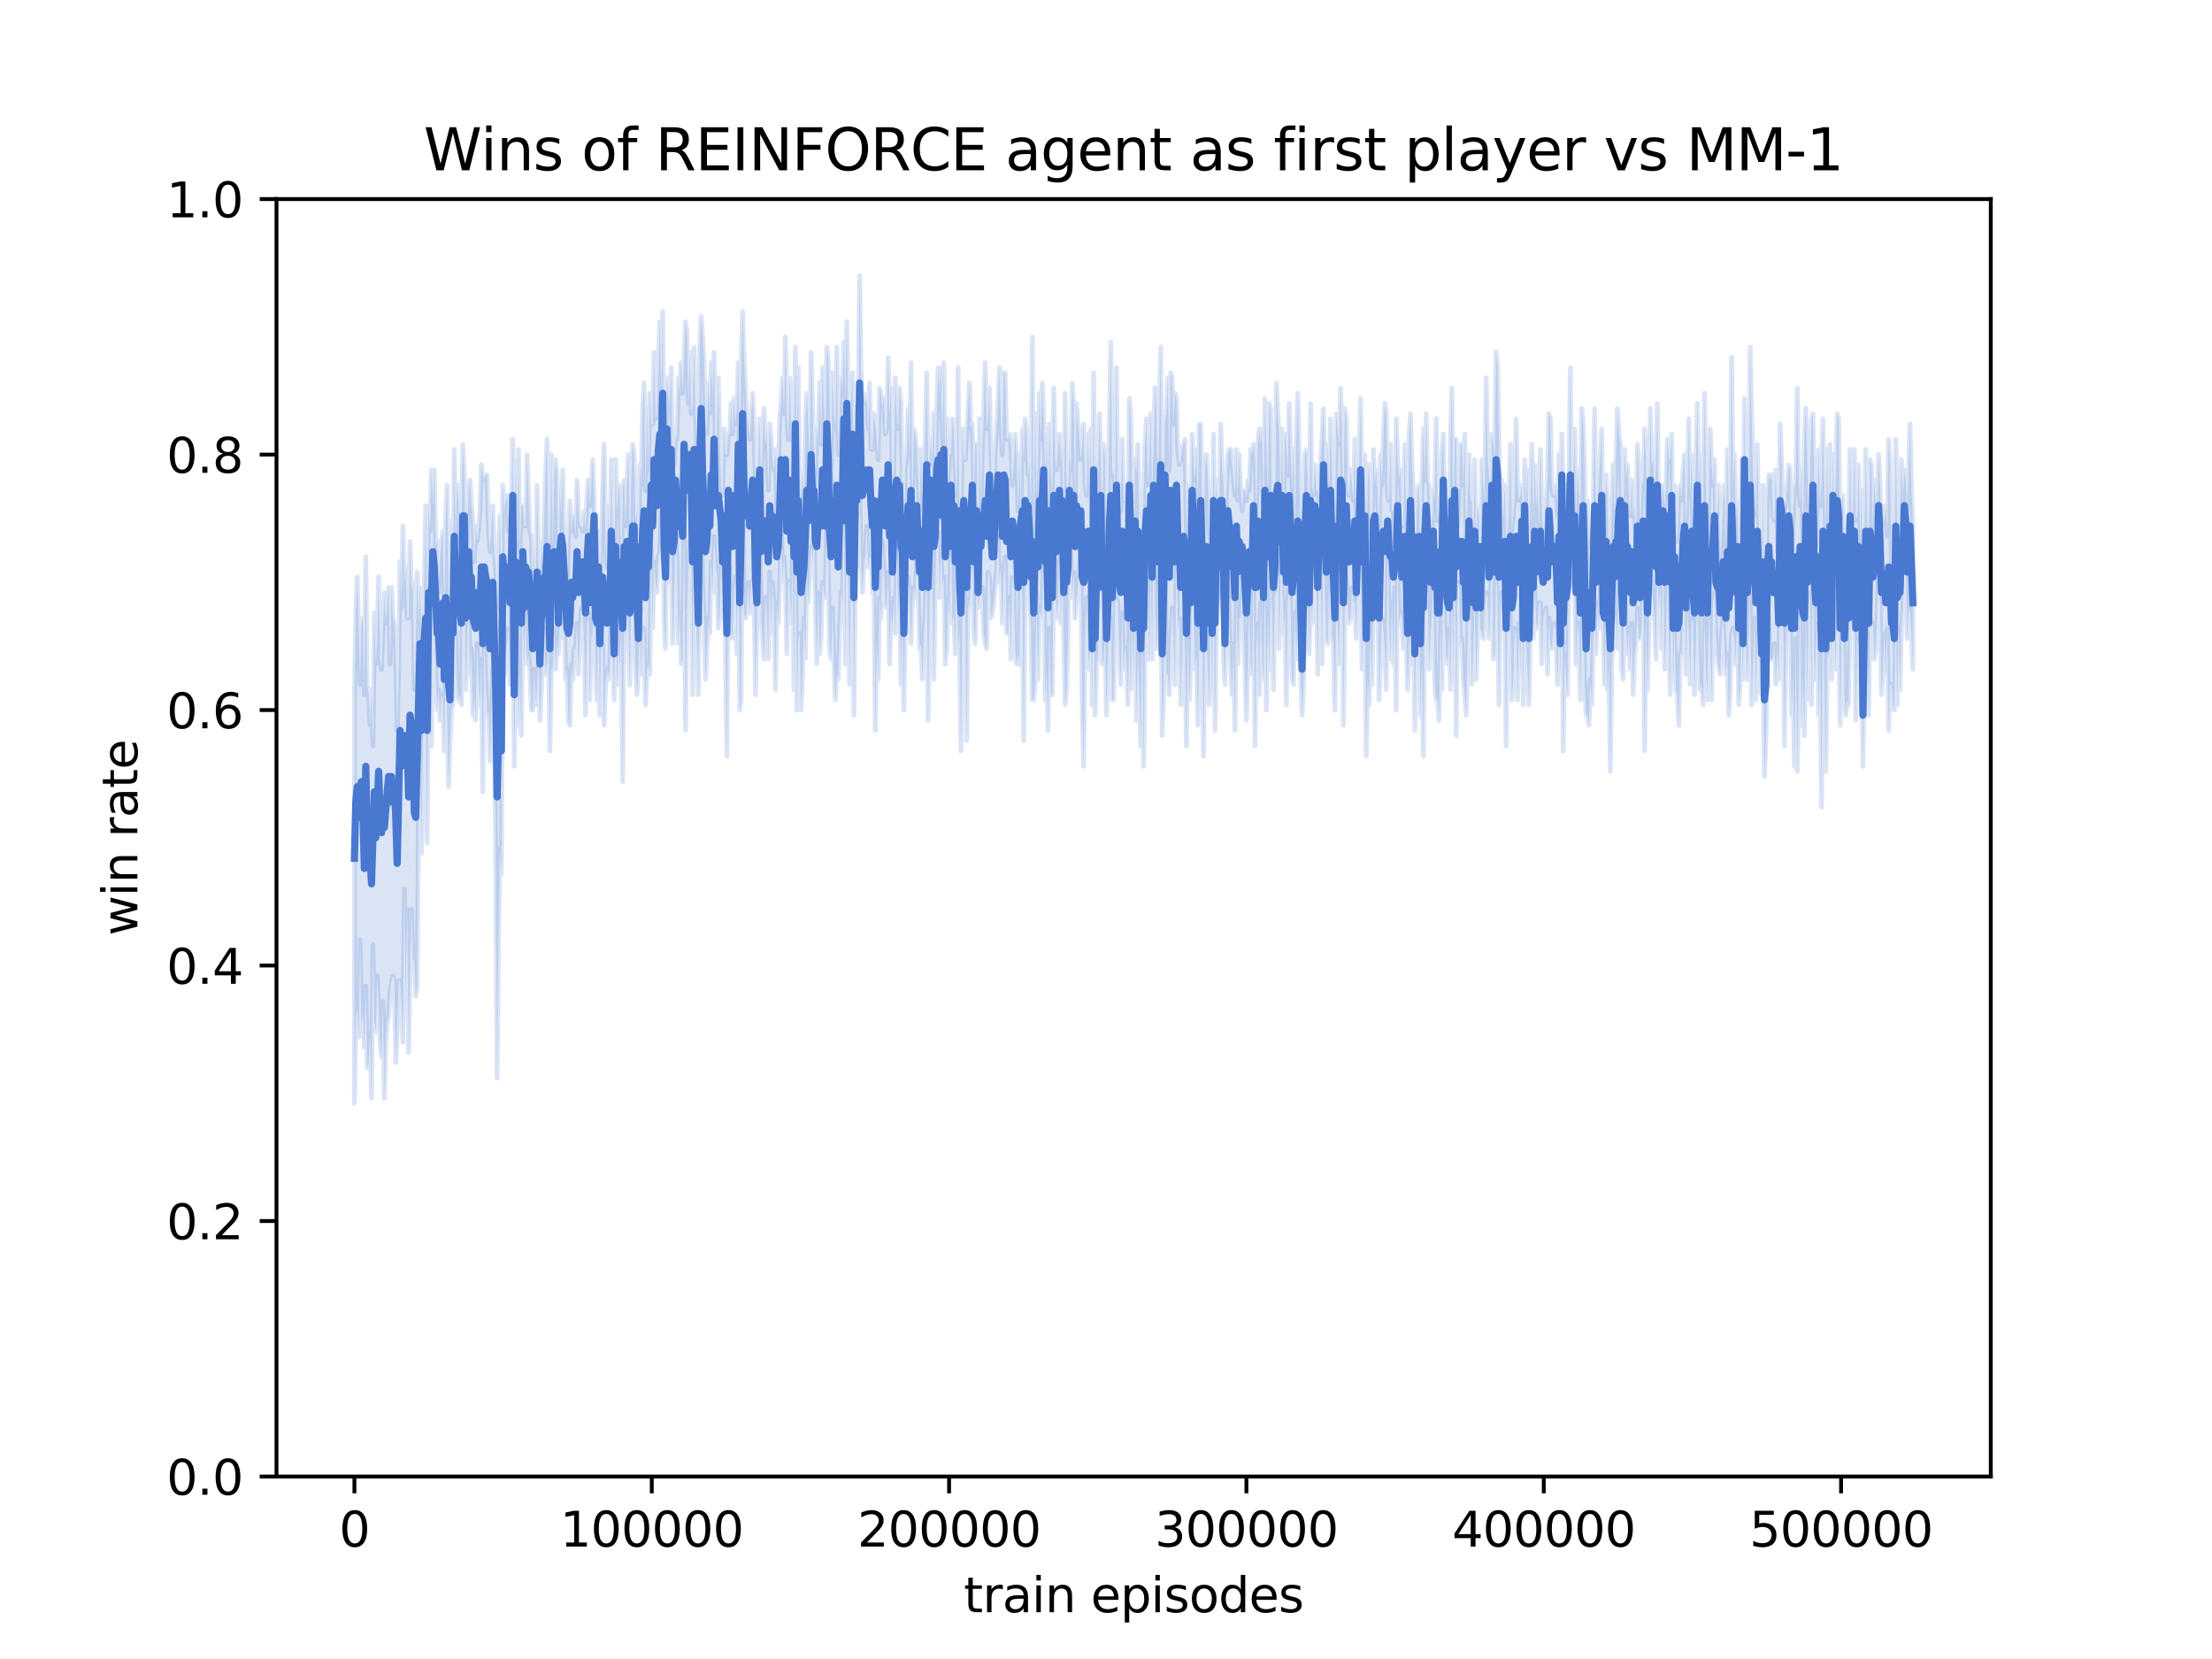<?xml version="1.0" encoding="utf-8" standalone="no"?>
<!DOCTYPE svg PUBLIC "-//W3C//DTD SVG 1.1//EN"
  "http://www.w3.org/Graphics/SVG/1.1/DTD/svg11.dtd">
<svg xmlns:xlink="http://www.w3.org/1999/xlink" width="460.8pt" height="345.6pt" viewBox="0 0 460.8 345.6" xmlns="http://www.w3.org/2000/svg" version="1.1">
 <defs>
  <style type="text/css">*{stroke-linejoin: round; stroke-linecap: butt}</style>
 </defs>
 <g id="figure_1">
  <g id="patch_1">
   <path d="M 0 345.6 
L 460.8 345.6 
L 460.8 0 
L 0 0 
z
" style="fill: #ffffff"/>
  </g>
  <g id="axes_1">
   <g id="patch_2">
    <path d="M 57.6 307.584 
L 414.72 307.584 
L 414.72 41.472 
L 57.6 41.472 
z
" style="fill: #ffffff"/>
   </g>
   <g id="PolyCollection_1">
    <defs>
     <path id="m85f4a7bbdd" d="M 73.833 -200.877 
L 73.833 -115.721 
L 74.12 -132.752 
L 74.417 -135.786 
L 74.715 -129.559 
L 75.012 -149.783 
L 75.309 -130.623 
L 75.607 -134.881 
L 75.904 -127.43 
L 76.201 -140.203 
L 76.499 -123.172 
L 76.796 -124.236 
L 77.093 -130.57 
L 77.391 -116.785 
L 77.688 -148.719 
L 77.985 -132.752 
L 78.282 -130.623 
L 78.58 -142.332 
L 78.877 -135.945 
L 79.174 -128.494 
L 79.472 -125.301 
L 79.769 -137.01 
L 80.066 -116.785 
L 80.364 -128.494 
L 80.661 -132.752 
L 80.958 -133.816 
L 81.256 -139.112 
L 81.553 -141.214 
L 81.85 -142.279 
L 82.148 -141.267 
L 82.445 -124.236 
L 82.742 -130.623 
L 83.039 -141.267 
L 83.337 -141.267 
L 83.634 -136.956 
L 83.931 -128.441 
L 84.229 -160.401 
L 84.526 -137.994 
L 84.823 -156.143 
L 85.121 -126.365 
L 85.418 -143.396 
L 85.715 -156.17 
L 86.013 -145.525 
L 86.31 -145.525 
L 86.607 -138.047 
L 86.905 -140.203 
L 87.202 -177.459 
L 87.499 -199.812 
L 87.796 -167.879 
L 88.094 -189.168 
L 88.391 -204.07 
L 88.688 -195.528 
L 88.986 -170.008 
L 89.283 -205.134 
L 89.58 -201.941 
L 89.878 -190.232 
L 90.175 -221.101 
L 90.472 -212.585 
L 90.77 -205.134 
L 91.067 -197.683 
L 91.364 -201.941 
L 91.662 -195.528 
L 91.959 -200.877 
L 92.256 -199.812 
L 92.553 -189.168 
L 92.851 -209.392 
L 93.148 -196.619 
L 93.445 -181.716 
L 93.743 -191.297 
L 94.04 -197.63 
L 94.337 -198.748 
L 94.635 -217.908 
L 94.932 -214.714 
L 95.229 -201.941 
L 95.527 -199.732 
L 95.824 -200.877 
L 96.121 -198.748 
L 96.419 -226.423 
L 96.716 -229.617 
L 97.013 -201.941 
L 97.31 -211.521 
L 97.608 -222.166 
L 97.905 -205.134 
L 98.202 -210.457 
L 98.5 -196.619 
L 98.797 -199.812 
L 99.094 -195.554 
L 99.392 -211.521 
L 99.689 -204.07 
L 99.986 -198.748 
L 100.284 -208.328 
L 100.581 -180.652 
L 100.878 -212.585 
L 101.175 -204.07 
L 101.473 -196.619 
L 101.77 -197.683 
L 102.067 -187.039 
L 102.365 -197.657 
L 102.662 -206.199 
L 102.959 -194.49 
L 103.257 -170.008 
L 103.554 -121.043 
L 103.851 -150.847 
L 104.149 -168.943 
L 104.446 -163.621 
L 104.743 -213.65 
L 105.041 -205.134 
L 105.338 -209.366 
L 105.635 -211.521 
L 105.932 -214.714 
L 106.23 -203.005 
L 106.527 -217.908 
L 106.824 -231.746 
L 107.122 -185.974 
L 107.419 -208.328 
L 107.716 -215.779 
L 108.014 -194.49 
L 108.311 -205.134 
L 108.608 -192.361 
L 108.906 -221.101 
L 109.203 -207.263 
L 109.5 -217.908 
L 109.798 -207.263 
L 110.095 -209.392 
L 110.392 -206.199 
L 110.689 -197.683 
L 110.987 -197.683 
L 111.284 -206.199 
L 111.581 -198.748 
L 111.879 -201.941 
L 112.176 -209.392 
L 112.473 -195.554 
L 112.771 -201.941 
L 113.068 -211.521 
L 113.365 -214.714 
L 113.663 -205.134 
L 113.96 -207.263 
L 114.257 -212.585 
L 114.555 -189.168 
L 114.852 -206.199 
L 115.149 -206.199 
L 115.446 -214.714 
L 115.744 -206.199 
L 116.041 -211.521 
L 116.338 -209.392 
L 116.636 -216.843 
L 116.933 -228.552 
L 117.23 -212.585 
L 117.528 -217.908 
L 117.825 -204.07 
L 118.122 -206.199 
L 118.42 -195.554 
L 118.717 -194.49 
L 119.014 -207.263 
L 119.312 -204.07 
L 119.609 -210.457 
L 119.906 -210.457 
L 120.203 -215.779 
L 120.501 -205.134 
L 120.798 -212.585 
L 121.095 -218.972 
L 121.393 -217.908 
L 121.69 -211.521 
L 121.987 -196.619 
L 122.285 -215.779 
L 122.582 -217.908 
L 122.879 -199.812 
L 123.177 -212.585 
L 123.474 -213.65 
L 123.771 -234.939 
L 124.069 -207.263 
L 124.366 -199.812 
L 124.663 -220.037 
L 124.96 -196.619 
L 125.258 -212.585 
L 125.555 -210.457 
L 125.852 -194.49 
L 126.15 -203.005 
L 126.447 -206.172 
L 126.744 -204.07 
L 127.042 -207.263 
L 127.339 -221.101 
L 127.636 -210.457 
L 127.934 -199.812 
L 128.231 -220.037 
L 128.528 -203.005 
L 128.825 -210.457 
L 129.123 -206.199 
L 129.42 -214.714 
L 129.717 -182.781 
L 130.015 -220.037 
L 130.312 -210.457 
L 130.609 -218.972 
L 130.907 -214.714 
L 131.204 -202.979 
L 131.501 -220.037 
L 131.799 -222.166 
L 132.096 -216.843 
L 132.393 -206.199 
L 132.691 -200.877 
L 132.988 -206.199 
L 133.285 -215.779 
L 133.582 -205.134 
L 133.88 -213.65 
L 134.177 -214.714 
L 134.474 -198.748 
L 134.772 -206.199 
L 135.069 -207.263 
L 135.366 -205.134 
L 135.664 -231.746 
L 135.961 -214.714 
L 136.258 -228.552 
L 136.556 -224.294 
L 136.853 -222.166 
L 137.15 -229.617 
L 137.448 -230.681 
L 137.745 -240.235 
L 138.042 -247.712 
L 138.339 -215.726 
L 138.637 -210.457 
L 138.934 -248.777 
L 139.231 -224.294 
L 139.529 -227.488 
L 139.826 -232.81 
L 140.123 -211.521 
L 140.421 -220.037 
L 140.718 -236.003 
L 141.015 -228.552 
L 141.313 -211.521 
L 141.61 -217.908 
L 141.907 -207.263 
L 142.205 -208.328 
L 142.502 -238.132 
L 142.799 -193.425 
L 143.096 -215.752 
L 143.394 -226.397 
L 143.691 -232.81 
L 143.988 -231.746 
L 144.286 -200.877 
L 144.583 -232.757 
L 144.88 -227.488 
L 145.178 -212.585 
L 145.475 -200.877 
L 145.772 -227.488 
L 146.07 -242.39 
L 146.367 -223.23 
L 146.664 -217.908 
L 146.962 -204.07 
L 147.259 -210.457 
L 147.556 -216.843 
L 147.853 -213.65 
L 148.151 -228.552 
L 148.448 -222.166 
L 148.745 -233.874 
L 149.043 -228.552 
L 149.34 -225.359 
L 149.637 -214.714 
L 149.935 -217.908 
L 150.232 -229.617 
L 150.529 -216.843 
L 150.827 -220.037 
L 151.124 -212.585 
L 151.421 -188.103 
L 151.719 -227.488 
L 152.016 -227.488 
L 152.313 -214.714 
L 152.61 -212.585 
L 152.908 -222.166 
L 153.205 -225.359 
L 153.502 -209.392 
L 153.8 -237.068 
L 154.097 -197.683 
L 154.394 -199.812 
L 154.692 -244.519 
L 154.989 -217.908 
L 155.286 -216.843 
L 155.584 -218.972 
L 155.881 -224.294 
L 156.178 -217.908 
L 156.475 -224.294 
L 156.773 -224.294 
L 157.07 -225.359 
L 157.367 -200.877 
L 157.665 -214.714 
L 157.962 -231.746 
L 158.259 -238.132 
L 158.557 -216.843 
L 158.854 -212.585 
L 159.151 -208.328 
L 159.449 -221.101 
L 159.746 -217.908 
L 160.043 -208.328 
L 160.341 -226.423 
L 160.638 -213.65 
L 160.935 -224.294 
L 161.232 -218.946 
L 161.53 -201.941 
L 161.827 -220.01 
L 162.124 -215.779 
L 162.422 -223.23 
L 162.719 -236.003 
L 163.016 -224.294 
L 163.314 -229.617 
L 163.611 -224.294 
L 163.908 -209.392 
L 164.206 -224.294 
L 164.503 -224.294 
L 164.8 -215.779 
L 165.098 -230.681 
L 165.395 -201.941 
L 165.692 -239.197 
L 165.989 -197.657 
L 166.287 -212.585 
L 166.584 -213.65 
L 166.881 -197.683 
L 167.179 -205.134 
L 167.476 -216.843 
L 167.773 -208.328 
L 168.071 -226.423 
L 168.368 -220.01 
L 168.665 -226.423 
L 168.963 -231.746 
L 169.26 -228.552 
L 169.557 -234.939 
L 169.855 -218.972 
L 170.152 -207.263 
L 170.449 -222.166 
L 170.746 -209.392 
L 171.044 -213.65 
L 171.341 -224.294 
L 171.638 -222.139 
L 171.936 -221.074 
L 172.233 -243.454 
L 172.53 -228.552 
L 172.828 -210.457 
L 173.125 -208.328 
L 173.422 -218.972 
L 173.72 -207.263 
L 174.017 -199.759 
L 174.314 -205.134 
L 174.612 -204.07 
L 174.909 -214.714 
L 175.206 -222.166 
L 175.503 -220.037 
L 175.801 -239.197 
L 176.098 -207.263 
L 176.395 -249.841 
L 176.693 -222.166 
L 176.99 -203.005 
L 177.287 -226.423 
L 177.585 -238.132 
L 177.882 -196.619 
L 178.179 -227.488 
L 178.477 -227.488 
L 178.774 -233.874 
L 179.071 -243.454 
L 179.368 -228.526 
L 179.666 -222.166 
L 179.963 -227.488 
L 180.26 -229.617 
L 180.558 -236.003 
L 180.855 -227.488 
L 181.152 -229.617 
L 181.45 -229.617 
L 181.747 -222.166 
L 182.044 -224.294 
L 182.342 -193.425 
L 182.639 -212.585 
L 182.936 -204.07 
L 183.234 -221.101 
L 183.531 -216.843 
L 183.828 -232.81 
L 184.125 -226.423 
L 184.423 -220.037 
L 184.72 -218.972 
L 185.017 -226.423 
L 185.315 -207.263 
L 185.612 -217.908 
L 185.909 -214.714 
L 186.207 -221.101 
L 186.504 -213.65 
L 186.801 -231.746 
L 187.099 -217.908 
L 187.396 -222.166 
L 187.693 -202.979 
L 187.991 -217.908 
L 188.288 -197.683 
L 188.585 -215.779 
L 188.882 -218.972 
L 189.18 -225.359 
L 189.477 -222.166 
L 189.774 -211.521 
L 190.072 -220.037 
L 190.369 -223.23 
L 190.666 -221.101 
L 190.964 -230.681 
L 191.261 -223.23 
L 191.558 -210.457 
L 191.856 -211.521 
L 192.153 -204.07 
L 192.45 -213.65 
L 192.748 -217.908 
L 193.045 -229.617 
L 193.342 -195.554 
L 193.639 -218.972 
L 193.937 -237.068 
L 194.234 -223.23 
L 194.531 -204.07 
L 194.829 -223.23 
L 195.126 -234.939 
L 195.423 -234.939 
L 195.721 -221.101 
L 196.018 -231.746 
L 196.315 -223.23 
L 196.613 -225.359 
L 196.91 -207.263 
L 197.207 -210.457 
L 197.505 -221.074 
L 197.802 -216.843 
L 198.099 -240.261 
L 198.396 -215.779 
L 198.694 -217.908 
L 198.991 -209.392 
L 199.288 -228.552 
L 199.586 -210.457 
L 199.883 -213.65 
L 200.18 -189.168 
L 200.478 -216.843 
L 200.775 -230.681 
L 201.072 -218.972 
L 201.37 -191.297 
L 201.667 -218.972 
L 201.964 -220.037 
L 202.262 -223.23 
L 202.559 -229.617 
L 202.856 -214.714 
L 203.153 -211.521 
L 203.451 -225.359 
L 203.748 -218.972 
L 204.045 -222.166 
L 204.343 -221.101 
L 204.64 -223.23 
L 204.937 -213.65 
L 205.235 -211.521 
L 205.532 -210.457 
L 205.829 -226.423 
L 206.127 -225.359 
L 206.424 -216.843 
L 206.721 -217.908 
L 207.018 -220.037 
L 207.316 -223.23 
L 207.613 -226.423 
L 207.91 -233.874 
L 208.208 -224.268 
L 208.505 -227.488 
L 208.802 -215.779 
L 209.1 -225.359 
L 209.397 -229.617 
L 209.694 -213.65 
L 209.992 -213.65 
L 210.289 -221.101 
L 210.586 -208.328 
L 210.884 -225.359 
L 211.181 -223.23 
L 211.478 -210.403 
L 211.775 -207.263 
L 212.073 -209.392 
L 212.37 -207.263 
L 212.667 -234.939 
L 212.965 -220.037 
L 213.262 -191.297 
L 213.559 -224.268 
L 213.857 -228.552 
L 214.154 -233.874 
L 214.451 -221.101 
L 214.749 -215.752 
L 215.046 -199.812 
L 215.343 -199.812 
L 215.641 -202.979 
L 215.938 -222.166 
L 216.235 -204.07 
L 216.532 -218.972 
L 216.83 -216.843 
L 217.127 -218.972 
L 217.424 -236.003 
L 217.722 -199.812 
L 218.019 -206.199 
L 218.316 -193.425 
L 218.614 -214.714 
L 218.911 -200.877 
L 219.208 -200.877 
L 219.506 -226.423 
L 219.803 -228.552 
L 220.1 -216.843 
L 220.398 -220.037 
L 220.695 -229.617 
L 220.992 -215.779 
L 221.289 -230.654 
L 221.587 -213.65 
L 221.884 -198.748 
L 222.181 -201.941 
L 222.479 -213.65 
L 222.776 -236.003 
L 223.073 -229.617 
L 223.371 -221.101 
L 223.668 -226.423 
L 223.965 -216.843 
L 224.263 -221.101 
L 224.56 -223.23 
L 224.857 -227.488 
L 225.155 -229.617 
L 225.452 -197.683 
L 225.749 -185.974 
L 226.046 -212.585 
L 226.344 -221.101 
L 226.641 -210.457 
L 226.938 -206.199 
L 227.236 -220.037 
L 227.533 -198.748 
L 227.83 -225.359 
L 228.128 -196.619 
L 228.425 -207.263 
L 228.722 -209.392 
L 229.02 -221.101 
L 229.317 -232.81 
L 229.614 -207.263 
L 229.911 -208.328 
L 230.209 -213.65 
L 230.506 -196.619 
L 230.803 -209.392 
L 231.101 -213.65 
L 231.398 -216.843 
L 231.695 -199.812 
L 231.993 -199.812 
L 232.29 -220.037 
L 232.587 -221.074 
L 232.885 -220.037 
L 233.182 -209.392 
L 233.479 -203.005 
L 233.777 -217.908 
L 234.074 -206.199 
L 234.371 -210.457 
L 234.668 -208.328 
L 234.966 -198.748 
L 235.263 -215.779 
L 235.56 -201.941 
L 235.858 -216.817 
L 236.155 -205.134 
L 236.452 -217.908 
L 236.75 -195.554 
L 237.047 -209.392 
L 237.344 -200.877 
L 237.642 -190.232 
L 237.939 -215.779 
L 238.236 -185.974 
L 238.534 -212.585 
L 238.831 -220.037 
L 239.128 -225.359 
L 239.425 -208.248 
L 239.723 -225.359 
L 240.02 -208.328 
L 240.317 -238.132 
L 240.615 -218.972 
L 240.912 -210.457 
L 241.209 -214.714 
L 241.507 -225.359 
L 241.804 -228.552 
L 242.101 -192.361 
L 242.399 -200.877 
L 242.696 -232.81 
L 242.993 -205.134 
L 243.291 -205.134 
L 243.588 -200.85 
L 243.885 -212.585 
L 244.182 -218.972 
L 244.48 -211.521 
L 244.777 -203.005 
L 245.074 -232.81 
L 245.372 -213.65 
L 245.669 -216.843 
L 245.966 -198.748 
L 246.264 -209.392 
L 246.561 -216.843 
L 246.858 -209.392 
L 247.156 -190.232 
L 247.453 -212.585 
L 247.75 -199.812 
L 248.048 -207.263 
L 248.345 -223.23 
L 248.642 -221.101 
L 248.939 -206.172 
L 249.237 -209.392 
L 249.534 -194.49 
L 249.831 -212.585 
L 250.129 -230.681 
L 250.426 -217.908 
L 250.723 -188.103 
L 251.021 -213.65 
L 251.318 -212.585 
L 251.615 -206.199 
L 251.913 -198.748 
L 252.21 -222.166 
L 252.507 -200.877 
L 252.805 -229.617 
L 253.102 -193.425 
L 253.399 -214.714 
L 253.696 -220.037 
L 253.994 -220.037 
L 254.291 -221.101 
L 254.588 -232.81 
L 254.886 -208.328 
L 255.183 -203.005 
L 255.48 -223.23 
L 255.778 -228.552 
L 256.075 -216.843 
L 256.372 -207.237 
L 256.67 -200.877 
L 256.967 -211.521 
L 257.264 -193.425 
L 257.561 -222.166 
L 257.859 -207.263 
L 258.156 -216.843 
L 258.453 -216.843 
L 258.751 -225.359 
L 259.048 -215.779 
L 259.345 -207.263 
L 259.643 -195.554 
L 259.94 -207.263 
L 260.237 -218.972 
L 260.535 -207.263 
L 260.832 -205.134 
L 261.129 -227.488 
L 261.427 -190.232 
L 261.724 -210.457 
L 262.021 -215.779 
L 262.318 -200.877 
L 262.616 -220.037 
L 262.913 -208.328 
L 263.21 -204.07 
L 263.508 -224.294 
L 263.805 -197.683 
L 264.102 -217.908 
L 264.4 -206.172 
L 264.697 -225.359 
L 264.994 -217.908 
L 265.292 -201.941 
L 265.589 -222.166 
L 265.886 -221.101 
L 266.184 -234.939 
L 266.481 -210.457 
L 266.778 -225.359 
L 267.075 -229.617 
L 267.373 -213.65 
L 267.67 -218.972 
L 267.967 -198.748 
L 268.265 -220.037 
L 268.562 -224.294 
L 268.859 -218.946 
L 269.157 -204.07 
L 269.454 -203.005 
L 269.751 -217.908 
L 270.049 -208.328 
L 270.346 -220.037 
L 270.643 -223.23 
L 270.941 -206.199 
L 271.238 -196.619 
L 271.535 -201.941 
L 271.832 -218.972 
L 272.13 -229.617 
L 272.427 -221.101 
L 272.724 -209.392 
L 273.022 -222.166 
L 273.319 -215.779 
L 273.616 -223.23 
L 273.914 -231.746 
L 274.211 -224.294 
L 274.508 -205.134 
L 274.806 -230.681 
L 275.103 -226.423 
L 275.4 -207.263 
L 275.698 -238.132 
L 275.995 -222.166 
L 276.292 -212.585 
L 276.589 -211.521 
L 276.887 -221.101 
L 277.184 -230.681 
L 277.481 -213.623 
L 277.779 -211.521 
L 278.076 -197.657 
L 278.373 -220.037 
L 278.671 -214.714 
L 278.968 -207.263 
L 279.265 -228.552 
L 279.563 -236.003 
L 279.86 -194.49 
L 280.157 -220.037 
L 280.454 -225.359 
L 280.752 -221.101 
L 281.049 -215.779 
L 281.346 -216.843 
L 281.644 -223.203 
L 281.941 -220.01 
L 282.238 -220.037 
L 282.536 -212.585 
L 282.833 -227.488 
L 283.13 -225.359 
L 283.428 -230.681 
L 283.725 -206.172 
L 284.022 -216.843 
L 284.32 -224.294 
L 284.617 -188.103 
L 284.914 -204.07 
L 285.211 -198.748 
L 285.509 -214.714 
L 285.806 -203.005 
L 286.103 -221.101 
L 286.401 -230.681 
L 286.698 -217.881 
L 286.995 -223.23 
L 287.293 -199.812 
L 287.59 -208.328 
L 287.887 -216.843 
L 288.185 -214.714 
L 288.482 -210.457 
L 288.779 -201.941 
L 289.077 -231.746 
L 289.374 -215.779 
L 289.671 -208.328 
L 289.968 -220.037 
L 290.266 -207.263 
L 290.563 -223.203 
L 290.86 -197.683 
L 291.158 -231.746 
L 291.455 -215.779 
L 291.752 -217.908 
L 292.05 -216.843 
L 292.347 -210.457 
L 292.644 -221.101 
L 292.942 -213.623 
L 293.239 -201.941 
L 293.536 -209.392 
L 293.834 -222.166 
L 294.131 -207.263 
L 294.428 -223.23 
L 294.725 -193.425 
L 295.023 -214.714 
L 295.32 -209.392 
L 295.617 -223.23 
L 295.915 -196.619 
L 296.212 -207.263 
L 296.509 -188.103 
L 296.807 -222.166 
L 297.104 -218.946 
L 297.401 -223.23 
L 297.699 -206.199 
L 297.996 -213.65 
L 298.293 -216.843 
L 298.591 -228.552 
L 298.888 -203.005 
L 299.185 -199.812 
L 299.482 -199.812 
L 299.78 -195.501 
L 300.077 -216.843 
L 300.374 -201.941 
L 300.672 -234.939 
L 300.969 -214.714 
L 301.266 -209.392 
L 301.564 -207.263 
L 301.861 -214.714 
L 302.158 -201.941 
L 302.456 -223.23 
L 302.753 -204.07 
L 303.05 -233.874 
L 303.348 -192.361 
L 303.645 -224.294 
L 303.942 -223.23 
L 304.239 -211.521 
L 304.537 -212.585 
L 304.834 -204.043 
L 305.131 -200.877 
L 305.429 -196.619 
L 305.726 -211.521 
L 306.023 -227.488 
L 306.321 -220.037 
L 306.618 -203.005 
L 306.915 -209.392 
L 307.213 -220.037 
L 307.51 -204.07 
L 307.807 -212.585 
L 308.104 -225.359 
L 308.402 -214.661 
L 308.699 -213.65 
L 308.996 -212.585 
L 309.294 -217.908 
L 309.591 -222.166 
L 309.888 -221.101 
L 310.186 -212.585 
L 310.483 -218.972 
L 310.78 -233.848 
L 311.078 -208.328 
L 311.375 -209.392 
L 311.672 -226.423 
L 311.97 -221.101 
L 312.267 -198.748 
L 312.564 -222.166 
L 312.861 -217.908 
L 313.159 -214.714 
L 313.456 -221.101 
L 313.753 -190.232 
L 314.051 -226.423 
L 314.348 -225.359 
L 314.645 -215.779 
L 314.943 -199.785 
L 315.24 -204.07 
L 315.537 -214.714 
L 315.835 -213.65 
L 316.132 -199.812 
L 316.429 -215.779 
L 316.727 -205.134 
L 317.024 -229.617 
L 317.321 -198.748 
L 317.618 -226.423 
L 317.916 -212.585 
L 318.213 -205.134 
L 318.51 -198.748 
L 318.808 -214.714 
L 319.105 -215.779 
L 319.402 -212.585 
L 319.7 -223.23 
L 319.997 -215.779 
L 320.294 -214.714 
L 320.592 -220.037 
L 320.889 -220.037 
L 321.186 -207.263 
L 321.484 -216.843 
L 321.781 -217.908 
L 322.078 -218.946 
L 322.375 -205.134 
L 322.673 -216.817 
L 322.97 -211.521 
L 323.267 -210.457 
L 323.565 -214.714 
L 323.862 -215.779 
L 324.159 -212.585 
L 324.457 -203.005 
L 324.754 -216.843 
L 325.051 -205.134 
L 325.349 -234.939 
L 325.646 -189.168 
L 325.943 -209.392 
L 326.241 -204.07 
L 326.538 -200.877 
L 326.835 -228.552 
L 327.132 -224.294 
L 327.43 -223.23 
L 327.727 -225.359 
L 328.024 -223.23 
L 328.322 -207.263 
L 328.619 -215.779 
L 328.916 -213.65 
L 329.214 -199.812 
L 329.511 -214.714 
L 329.808 -223.23 
L 330.106 -203.005 
L 330.403 -196.592 
L 330.7 -196.619 
L 330.998 -194.49 
L 331.295 -204.07 
L 331.592 -198.721 
L 331.889 -211.521 
L 332.187 -220.037 
L 332.484 -209.392 
L 332.781 -220.037 
L 333.079 -214.714 
L 333.376 -222.166 
L 333.673 -227.488 
L 333.971 -214.714 
L 334.268 -203.005 
L 334.565 -217.908 
L 334.863 -201.941 
L 335.16 -207.263 
L 335.457 -184.91 
L 335.754 -206.172 
L 336.052 -214.714 
L 336.349 -214.714 
L 336.646 -217.908 
L 336.944 -210.457 
L 337.241 -225.359 
L 337.538 -228.552 
L 337.836 -206.199 
L 338.133 -204.07 
L 338.43 -228.526 
L 338.728 -214.714 
L 339.025 -209.392 
L 339.322 -214.714 
L 339.62 -206.199 
L 339.917 -215.779 
L 340.214 -200.877 
L 340.511 -209.392 
L 340.809 -211.521 
L 341.106 -218.972 
L 341.403 -212.585 
L 341.701 -212.585 
L 341.998 -215.779 
L 342.295 -229.617 
L 342.593 -189.168 
L 342.89 -216.843 
L 343.187 -201.888 
L 343.485 -213.65 
L 343.782 -229.617 
L 344.079 -223.23 
L 344.377 -220.01 
L 344.674 -216.843 
L 344.971 -208.328 
L 345.268 -231.746 
L 345.566 -217.908 
L 345.863 -224.294 
L 346.16 -210.457 
L 346.458 -233.874 
L 346.755 -206.199 
L 347.052 -212.585 
L 347.35 -225.359 
L 347.647 -211.521 
L 347.944 -200.877 
L 348.242 -233.874 
L 348.539 -204.07 
L 348.836 -214.714 
L 349.134 -201.941 
L 349.431 -200.877 
L 349.728 -194.49 
L 350.025 -209.392 
L 350.323 -209.392 
L 350.62 -220.037 
L 350.917 -223.23 
L 351.215 -205.134 
L 351.512 -218.972 
L 351.809 -213.623 
L 352.107 -203.005 
L 352.404 -216.843 
L 352.701 -215.779 
L 352.999 -200.877 
L 353.296 -211.521 
L 353.593 -226.423 
L 353.891 -209.392 
L 354.188 -201.941 
L 354.485 -203.005 
L 354.782 -198.748 
L 355.08 -216.843 
L 355.377 -206.199 
L 355.674 -199.812 
L 355.972 -218.972 
L 356.269 -210.457 
L 356.566 -199.812 
L 356.864 -220.037 
L 357.161 -222.166 
L 357.458 -213.65 
L 357.756 -208.301 
L 358.053 -206.199 
L 358.35 -205.134 
L 358.647 -213.65 
L 358.945 -216.843 
L 359.242 -210.457 
L 359.539 -205.134 
L 359.837 -209.392 
L 360.134 -196.619 
L 360.431 -201.941 
L 360.729 -213.65 
L 361.026 -214.714 
L 361.323 -211.521 
L 361.621 -207.263 
L 361.918 -220.037 
L 362.215 -198.748 
L 362.513 -203.005 
L 362.81 -213.65 
L 363.107 -204.07 
L 363.404 -237.068 
L 363.702 -211.521 
L 363.999 -204.07 
L 364.296 -213.65 
L 364.594 -222.166 
L 364.891 -198.721 
L 365.188 -206.199 
L 365.486 -216.843 
L 365.783 -199.812 
L 366.08 -214.714 
L 366.378 -212.585 
L 366.675 -201.941 
L 366.972 -200.877 
L 367.27 -210.457 
L 367.567 -183.845 
L 367.864 -191.297 
L 368.161 -207.263 
L 368.459 -216.843 
L 368.756 -208.328 
L 369.053 -208.328 
L 369.351 -208.328 
L 369.648 -211.521 
L 369.945 -203.005 
L 370.243 -210.457 
L 370.54 -204.07 
L 370.837 -224.294 
L 371.135 -227.461 
L 371.432 -223.23 
L 371.729 -190.232 
L 372.027 -210.457 
L 372.324 -216.843 
L 372.621 -227.488 
L 372.918 -224.294 
L 373.216 -196.619 
L 373.513 -205.134 
L 373.81 -185.974 
L 374.108 -212.585 
L 374.405 -184.91 
L 374.702 -200.877 
L 375 -224.294 
L 375.297 -194.49 
L 375.594 -205.134 
L 375.892 -192.334 
L 376.189 -217.908 
L 376.486 -199.812 
L 376.784 -218.972 
L 377.081 -222.166 
L 377.378 -198.748 
L 377.675 -233.874 
L 377.973 -204.07 
L 378.27 -209.392 
L 378.567 -215.779 
L 378.865 -196.619 
L 379.162 -208.328 
L 379.459 -177.459 
L 379.757 -215.779 
L 380.054 -203.005 
L 380.351 -184.91 
L 380.649 -209.392 
L 380.946 -208.328 
L 381.243 -218.972 
L 381.541 -204.07 
L 381.838 -233.874 
L 382.135 -213.65 
L 382.432 -206.199 
L 382.73 -228.552 
L 383.027 -221.101 
L 383.324 -194.49 
L 383.622 -209.392 
L 383.919 -223.23 
L 384.216 -200.877 
L 384.514 -196.619 
L 384.811 -199.812 
L 385.108 -198.668 
L 385.406 -218.972 
L 385.703 -224.294 
L 386 -217.908 
L 386.297 -220.037 
L 386.595 -195.554 
L 386.892 -212.585 
L 387.189 -211.521 
L 387.487 -210.457 
L 387.784 -215.779 
L 388.081 -185.974 
L 388.379 -206.199 
L 388.676 -217.908 
L 388.973 -213.623 
L 389.271 -196.619 
L 389.568 -216.843 
L 389.865 -214.714 
L 390.163 -215.779 
L 390.46 -208.301 
L 390.757 -210.457 
L 391.054 -216.843 
L 391.352 -230.681 
L 391.649 -218.972 
L 391.946 -200.85 
L 392.244 -206.199 
L 392.541 -213.623 
L 392.838 -205.134 
L 393.136 -214.714 
L 393.433 -193.425 
L 393.73 -202.979 
L 394.028 -203.005 
L 394.325 -198.748 
L 394.622 -197.683 
L 394.92 -217.908 
L 395.217 -198.748 
L 395.514 -214.714 
L 395.811 -201.941 
L 396.109 -214.688 
L 396.406 -218.972 
L 396.703 -231.719 
L 397.001 -227.488 
L 397.298 -212.585 
L 397.595 -218.972 
L 397.893 -217.908 
L 398.19 -213.623 
L 398.487 -206.199 
L 398.487 -237.068 
L 398.487 -237.068 
L 398.19 -243.454 
L 397.893 -257.292 
L 397.595 -247.712 
L 397.298 -239.197 
L 397.001 -245.583 
L 396.703 -247.712 
L 396.406 -241.326 
L 396.109 -249.841 
L 395.811 -239.197 
L 395.514 -228.552 
L 395.217 -237.068 
L 394.92 -254.099 
L 394.622 -224.294 
L 394.325 -234.939 
L 394.028 -225.359 
L 393.73 -248.777 
L 393.433 -254.099 
L 393.136 -233.874 
L 392.838 -240.261 
L 392.541 -237.068 
L 392.244 -238.132 
L 391.946 -236.003 
L 391.649 -244.519 
L 391.352 -250.932 
L 391.054 -240.261 
L 390.757 -241.326 
L 390.46 -245.583 
L 390.163 -236.003 
L 389.865 -248.777 
L 389.568 -249.841 
L 389.271 -231.746 
L 388.973 -236.003 
L 388.676 -251.97 
L 388.379 -231.746 
L 388.081 -211.521 
L 387.784 -243.454 
L 387.487 -232.81 
L 387.189 -248.777 
L 386.892 -238.132 
L 386.595 -237.068 
L 386.297 -251.97 
L 386 -239.223 
L 385.703 -237.068 
L 385.406 -251.97 
L 385.108 -234.939 
L 384.811 -237.148 
L 384.514 -236.003 
L 384.216 -224.294 
L 383.919 -242.39 
L 383.622 -239.197 
L 383.324 -233.901 
L 383.027 -258.357 
L 382.73 -259.421 
L 382.432 -245.583 
L 382.135 -238.132 
L 381.838 -250.906 
L 381.541 -224.294 
L 381.243 -253.034 
L 380.946 -232.81 
L 380.649 -251.97 
L 380.351 -233.874 
L 380.054 -243.454 
L 379.757 -258.357 
L 379.459 -244.519 
L 379.162 -240.261 
L 378.865 -251.97 
L 378.567 -240.261 
L 378.27 -231.746 
L 377.973 -244.519 
L 377.675 -259.421 
L 377.378 -258.357 
L 377.081 -246.648 
L 376.784 -238.132 
L 376.486 -249.868 
L 376.189 -260.539 
L 375.892 -254.099 
L 375.594 -230.681 
L 375.297 -247.712 
L 375 -240.288 
L 374.702 -245.583 
L 374.405 -264.743 
L 374.108 -245.583 
L 373.81 -243.454 
L 373.513 -237.068 
L 373.216 -230.681 
L 372.918 -247.712 
L 372.621 -248.777 
L 372.324 -244.519 
L 372.027 -241.326 
L 371.729 -239.197 
L 371.432 -238.132 
L 371.135 -249.841 
L 370.837 -257.319 
L 370.54 -225.359 
L 370.243 -236.003 
L 369.945 -247.712 
L 369.648 -237.068 
L 369.351 -238.132 
L 369.053 -246.648 
L 368.756 -245.583 
L 368.459 -246.648 
L 368.161 -241.326 
L 367.864 -215.779 
L 367.567 -213.677 
L 367.27 -244.519 
L 366.972 -218.999 
L 366.675 -233.874 
L 366.378 -234.939 
L 366.08 -253.034 
L 365.783 -238.159 
L 365.486 -243.454 
L 365.188 -246.648 
L 364.891 -259.421 
L 364.594 -273.259 
L 364.296 -233.874 
L 363.999 -236.003 
L 363.702 -232.81 
L 363.404 -262.615 
L 363.107 -218.972 
L 362.81 -249.841 
L 362.513 -231.746 
L 362.215 -230.681 
L 361.918 -241.326 
L 361.621 -237.068 
L 361.323 -250.932 
L 361.026 -243.454 
L 360.729 -271.183 
L 360.431 -241.326 
L 360.134 -240.261 
L 359.837 -251.97 
L 359.539 -231.746 
L 359.242 -244.519 
L 358.945 -240.261 
L 358.647 -233.874 
L 358.35 -228.552 
L 358.053 -244.519 
L 357.756 -238.159 
L 357.458 -234.939 
L 357.161 -249.841 
L 356.864 -244.519 
L 356.566 -248.777 
L 356.269 -256.228 
L 355.972 -242.39 
L 355.674 -228.552 
L 355.377 -243.454 
L 355.08 -263.679 
L 354.782 -239.197 
L 354.485 -231.746 
L 354.188 -250.906 
L 353.891 -241.326 
L 353.593 -261.55 
L 353.296 -249.841 
L 352.999 -231.772 
L 352.701 -228.552 
L 352.404 -250.906 
L 352.107 -242.417 
L 351.809 -258.357 
L 351.512 -244.519 
L 351.215 -233.874 
L 350.917 -250.906 
L 350.62 -247.712 
L 350.323 -241.352 
L 350.025 -244.519 
L 349.728 -242.39 
L 349.431 -232.81 
L 349.134 -234.939 
L 348.836 -244.519 
L 348.539 -225.359 
L 348.242 -255.163 
L 347.944 -249.841 
L 347.647 -249.841 
L 347.35 -254.099 
L 347.052 -243.454 
L 346.755 -240.261 
L 346.458 -244.519 
L 346.16 -241.326 
L 345.863 -243.454 
L 345.566 -230.681 
L 345.268 -261.55 
L 344.971 -248.777 
L 344.674 -242.39 
L 344.377 -249.841 
L 344.079 -248.777 
L 343.782 -260.486 
L 343.485 -233.874 
L 343.187 -233.874 
L 342.89 -249.841 
L 342.593 -256.228 
L 342.295 -244.519 
L 341.998 -245.61 
L 341.701 -231.746 
L 341.403 -248.777 
L 341.106 -253.035 
L 340.809 -230.681 
L 340.511 -240.261 
L 340.214 -238.159 
L 339.917 -245.583 
L 339.62 -238.132 
L 339.322 -242.39 
L 339.025 -248.777 
L 338.728 -245.583 
L 338.43 -251.97 
L 338.133 -228.552 
L 337.836 -237.068 
L 337.538 -253.034 
L 337.241 -255.163 
L 336.944 -260.486 
L 336.646 -248.777 
L 336.349 -236.003 
L 336.052 -248.777 
L 335.754 -239.197 
L 335.457 -230.681 
L 335.16 -227.488 
L 334.863 -241.326 
L 334.565 -246.648 
L 334.268 -232.81 
L 333.971 -221.101 
L 333.673 -256.228 
L 333.376 -250.906 
L 333.079 -245.583 
L 332.781 -240.261 
L 332.484 -236.003 
L 332.187 -260.486 
L 331.889 -239.197 
L 331.592 -232.81 
L 331.295 -236.003 
L 330.998 -231.746 
L 330.7 -241.326 
L 330.403 -224.294 
L 330.106 -247.712 
L 329.808 -257.292 
L 329.511 -260.539 
L 329.214 -237.068 
L 328.916 -243.454 
L 328.619 -247.712 
L 328.322 -238.132 
L 328.024 -256.228 
L 327.727 -244.519 
L 327.43 -237.068 
L 327.132 -269.001 
L 326.835 -244.519 
L 326.538 -242.39 
L 326.241 -232.81 
L 325.943 -244.519 
L 325.646 -241.326 
L 325.349 -255.163 
L 325.051 -221.101 
L 324.754 -250.906 
L 324.457 -238.265 
L 324.159 -244.519 
L 323.862 -242.39 
L 323.565 -242.39 
L 323.267 -244.546 
L 322.97 -258.357 
L 322.673 -259.421 
L 322.375 -245.583 
L 322.078 -240.261 
L 321.781 -237.068 
L 321.484 -232.81 
L 321.186 -239.197 
L 320.889 -251.97 
L 320.592 -234.939 
L 320.294 -244.519 
L 319.997 -239.197 
L 319.7 -248.777 
L 319.402 -236.003 
L 319.105 -253.034 
L 318.808 -240.288 
L 318.51 -225.359 
L 318.213 -247.712 
L 317.916 -240.261 
L 317.618 -249.841 
L 317.321 -229.617 
L 317.024 -244.546 
L 316.727 -242.417 
L 316.429 -241.326 
L 316.132 -244.546 
L 315.835 -258.357 
L 315.537 -242.39 
L 315.24 -238.132 
L 314.943 -234.939 
L 314.645 -253.088 
L 314.348 -239.197 
L 314.051 -233.874 
L 313.753 -232.81 
L 313.456 -244.519 
L 313.159 -237.068 
L 312.861 -245.583 
L 312.564 -230.681 
L 312.267 -253.034 
L 311.97 -269.001 
L 311.672 -272.195 
L 311.375 -249.841 
L 311.078 -253.034 
L 310.78 -255.163 
L 310.483 -236.003 
L 310.186 -246.648 
L 309.888 -250.906 
L 309.591 -266.872 
L 309.294 -241.326 
L 308.996 -244.519 
L 308.699 -249.841 
L 308.402 -225.359 
L 308.104 -238.132 
L 307.807 -240.261 
L 307.51 -231.746 
L 307.213 -249.841 
L 306.915 -230.681 
L 306.618 -241.326 
L 306.321 -241.326 
L 306.023 -250.906 
L 305.726 -240.261 
L 305.429 -231.746 
L 305.131 -255.163 
L 304.834 -244.519 
L 304.537 -253.034 
L 304.239 -253.034 
L 303.942 -242.39 
L 303.645 -236.003 
L 303.348 -254.099 
L 303.05 -254.152 
L 302.753 -237.068 
L 302.456 -264.743 
L 302.158 -254.126 
L 301.861 -224.294 
L 301.564 -233.874 
L 301.266 -234.939 
L 300.969 -240.261 
L 300.672 -255.163 
L 300.374 -250.906 
L 300.077 -239.197 
L 299.78 -239.197 
L 299.482 -237.094 
L 299.185 -258.41 
L 298.888 -241.326 
L 298.591 -243.454 
L 298.293 -233.901 
L 297.996 -237.068 
L 297.699 -244.519 
L 297.401 -245.583 
L 297.104 -259.421 
L 296.807 -245.583 
L 296.509 -256.228 
L 296.212 -244.519 
L 295.915 -226.423 
L 295.617 -244.519 
L 295.32 -243.454 
L 295.023 -236.003 
L 294.725 -225.359 
L 294.428 -243.454 
L 294.131 -248.777 
L 293.834 -259.448 
L 293.536 -255.163 
L 293.239 -224.294 
L 292.942 -237.068 
L 292.644 -253.034 
L 292.347 -236.003 
L 292.05 -236.003 
L 291.752 -247.712 
L 291.455 -245.583 
L 291.158 -249.841 
L 290.86 -258.357 
L 290.563 -231.746 
L 290.266 -239.197 
L 289.968 -239.197 
L 289.671 -253.061 
L 289.374 -241.326 
L 289.077 -242.39 
L 288.779 -259.421 
L 288.482 -261.603 
L 288.185 -254.099 
L 287.887 -244.519 
L 287.59 -250.906 
L 287.293 -233.874 
L 286.995 -242.39 
L 286.698 -247.712 
L 286.401 -244.519 
L 286.103 -251.97 
L 285.806 -228.552 
L 285.509 -233.874 
L 285.211 -248.777 
L 284.914 -245.583 
L 284.617 -228.552 
L 284.32 -250.906 
L 284.022 -243.454 
L 283.725 -244.519 
L 283.428 -262.615 
L 283.13 -247.739 
L 282.833 -237.068 
L 282.536 -233.901 
L 282.238 -254.152 
L 281.941 -241.326 
L 281.644 -244.519 
L 281.346 -247.712 
L 281.049 -242.39 
L 280.752 -243.454 
L 280.454 -258.357 
L 280.157 -260.486 
L 279.86 -239.197 
L 279.563 -254.099 
L 279.265 -264.743 
L 278.968 -253.034 
L 278.671 -256.228 
L 278.373 -259.421 
L 278.076 -231.746 
L 277.779 -233.874 
L 277.481 -247.712 
L 277.184 -258.357 
L 276.887 -242.39 
L 276.589 -253.034 
L 276.292 -241.326 
L 275.995 -247.712 
L 275.698 -260.486 
L 275.4 -254.099 
L 275.103 -249.841 
L 274.806 -241.326 
L 274.508 -243.481 
L 274.211 -243.454 
L 273.914 -248.777 
L 273.616 -242.39 
L 273.319 -244.519 
L 273.022 -261.55 
L 272.724 -230.681 
L 272.427 -245.583 
L 272.13 -251.97 
L 271.832 -250.906 
L 271.535 -238.132 
L 271.238 -215.779 
L 270.941 -233.901 
L 270.643 -250.906 
L 270.346 -263.679 
L 270.049 -253.034 
L 269.751 -236.003 
L 269.454 -251.97 
L 269.157 -243.454 
L 268.859 -250.906 
L 268.562 -261.55 
L 268.265 -246.648 
L 267.967 -253.034 
L 267.67 -255.163 
L 267.373 -236.003 
L 267.075 -256.228 
L 266.778 -240.261 
L 266.481 -255.163 
L 266.184 -259.421 
L 265.886 -265.808 
L 265.589 -232.81 
L 265.292 -244.546 
L 264.994 -239.197 
L 264.697 -260.486 
L 264.4 -261.55 
L 264.102 -242.39 
L 263.805 -253.034 
L 263.508 -262.615 
L 263.21 -237.068 
L 262.913 -256.228 
L 262.616 -253.034 
L 262.318 -256.228 
L 262.021 -253.034 
L 261.724 -238.132 
L 261.427 -250.906 
L 261.129 -253.034 
L 260.832 -250.906 
L 260.535 -251.97 
L 260.237 -243.454 
L 259.94 -245.583 
L 259.643 -241.326 
L 259.345 -243.454 
L 259.048 -243.454 
L 258.751 -239.197 
L 258.453 -243.454 
L 258.156 -250.906 
L 257.859 -241.326 
L 257.561 -251.97 
L 257.264 -242.39 
L 256.967 -245.583 
L 256.67 -248.777 
L 256.372 -251.97 
L 256.075 -251.97 
L 255.778 -250.906 
L 255.48 -242.39 
L 255.183 -224.294 
L 254.886 -244.546 
L 254.588 -247.712 
L 254.291 -257.292 
L 253.994 -236.003 
L 253.696 -236.003 
L 253.399 -245.583 
L 253.102 -234.939 
L 252.805 -255.163 
L 252.507 -223.23 
L 252.21 -231.746 
L 251.913 -234.965 
L 251.615 -245.583 
L 251.318 -250.906 
L 251.021 -247.712 
L 250.723 -232.81 
L 250.426 -239.223 
L 250.129 -257.292 
L 249.831 -257.292 
L 249.534 -240.261 
L 249.237 -251.97 
L 248.939 -245.583 
L 248.642 -248.777 
L 248.345 -255.163 
L 248.048 -232.81 
L 247.75 -240.261 
L 247.453 -244.519 
L 247.156 -233.874 
L 246.858 -254.099 
L 246.561 -253.034 
L 246.264 -251.97 
L 245.966 -249.841 
L 245.669 -248.777 
L 245.372 -251.97 
L 245.074 -262.615 
L 244.777 -263.679 
L 244.48 -257.292 
L 244.182 -266.872 
L 243.885 -267.937 
L 243.588 -247.712 
L 243.291 -266.872 
L 242.993 -259.421 
L 242.696 -258.357 
L 242.399 -242.39 
L 242.101 -224.294 
L 241.804 -273.259 
L 241.507 -258.357 
L 241.209 -242.39 
L 240.912 -259.421 
L 240.615 -264.797 
L 240.317 -253.034 
L 240.02 -240.288 
L 239.723 -259.421 
L 239.425 -249.841 
L 239.128 -244.519 
L 238.831 -258.357 
L 238.534 -253.034 
L 238.236 -243.454 
L 237.939 -228.552 
L 237.642 -226.423 
L 237.344 -234.939 
L 237.047 -253.034 
L 236.75 -246.674 
L 236.452 -249.841 
L 236.155 -223.23 
L 235.858 -243.454 
L 235.56 -258.357 
L 235.263 -262.615 
L 234.966 -228.552 
L 234.668 -244.519 
L 234.371 -241.352 
L 234.074 -241.326 
L 233.777 -254.126 
L 233.479 -239.197 
L 233.182 -240.261 
L 232.885 -236.003 
L 232.587 -269.001 
L 232.29 -243.454 
L 231.993 -247.712 
L 231.695 -246.648 
L 231.398 -274.323 
L 231.101 -256.254 
L 230.803 -236.003 
L 230.506 -229.617 
L 230.209 -249.841 
L 229.911 -253.034 
L 229.614 -234.939 
L 229.317 -249.841 
L 229.02 -259.421 
L 228.722 -245.61 
L 228.425 -249.841 
L 228.128 -225.359 
L 227.83 -267.937 
L 227.533 -223.23 
L 227.236 -256.228 
L 226.938 -243.454 
L 226.641 -255.163 
L 226.344 -242.39 
L 226.046 -244.519 
L 225.749 -257.292 
L 225.452 -253.034 
L 225.155 -249.841 
L 224.857 -254.099 
L 224.56 -257.292 
L 224.263 -261.55 
L 223.965 -241.326 
L 223.668 -261.55 
L 223.371 -265.808 
L 223.073 -247.712 
L 222.776 -250.906 
L 222.479 -240.261 
L 222.181 -244.519 
L 221.884 -263.679 
L 221.587 -231.746 
L 221.289 -253.034 
L 220.992 -248.777 
L 220.695 -255.163 
L 220.398 -251.97 
L 220.1 -247.712 
L 219.803 -249.841 
L 219.506 -264.743 
L 219.208 -242.39 
L 218.911 -246.648 
L 218.614 -257.292 
L 218.316 -237.068 
L 218.019 -256.228 
L 217.722 -244.519 
L 217.424 -258.357 
L 217.127 -265.808 
L 216.83 -254.099 
L 216.532 -263.706 
L 216.235 -249.841 
L 215.938 -241.326 
L 215.641 -259.421 
L 215.343 -233.874 
L 215.046 -275.388 
L 214.749 -236.003 
L 214.451 -248.777 
L 214.154 -246.648 
L 213.857 -256.228 
L 213.559 -258.357 
L 213.262 -249.841 
L 212.965 -256.228 
L 212.667 -239.197 
L 212.37 -250.906 
L 212.073 -239.197 
L 211.775 -250.906 
L 211.478 -255.163 
L 211.181 -248.777 
L 210.884 -244.519 
L 210.586 -253.034 
L 210.289 -255.163 
L 209.992 -254.126 
L 209.694 -254.099 
L 209.397 -267.937 
L 209.1 -267.937 
L 208.802 -250.906 
L 208.505 -257.292 
L 208.208 -269.028 
L 207.91 -261.55 
L 207.613 -256.228 
L 207.316 -251.97 
L 207.018 -241.326 
L 206.721 -241.326 
L 206.424 -250.932 
L 206.127 -264.743 
L 205.829 -258.357 
L 205.532 -256.281 
L 205.235 -270.066 
L 204.937 -259.421 
L 204.64 -251.97 
L 204.343 -239.197 
L 204.045 -258.357 
L 203.748 -226.423 
L 203.451 -253.034 
L 203.153 -253.034 
L 202.856 -242.39 
L 202.559 -257.292 
L 202.262 -256.228 
L 201.964 -265.808 
L 201.667 -260.486 
L 201.37 -255.163 
L 201.072 -249.841 
L 200.775 -249.841 
L 200.478 -256.228 
L 200.18 -233.874 
L 199.883 -236.003 
L 199.586 -269.054 
L 199.288 -242.39 
L 198.991 -247.712 
L 198.694 -255.163 
L 198.396 -258.357 
L 198.099 -250.906 
L 197.802 -250.906 
L 197.505 -242.39 
L 197.207 -258.357 
L 196.91 -250.906 
L 196.613 -270.066 
L 196.315 -253.034 
L 196.018 -269.001 
L 195.721 -263.679 
L 195.423 -269.001 
L 195.126 -258.357 
L 194.829 -243.454 
L 194.531 -259.501 
L 194.234 -248.777 
L 193.937 -254.099 
L 193.639 -248.803 
L 193.342 -249.841 
L 193.045 -267.937 
L 192.748 -254.099 
L 192.45 -247.712 
L 192.153 -240.261 
L 191.856 -251.997 
L 191.558 -239.197 
L 191.261 -246.648 
L 190.964 -251.97 
L 190.666 -255.163 
L 190.369 -256.228 
L 190.072 -239.197 
L 189.774 -270.066 
L 189.477 -250.906 
L 189.18 -260.486 
L 188.882 -250.906 
L 188.585 -247.712 
L 188.288 -230.681 
L 187.991 -241.326 
L 187.693 -261.55 
L 187.396 -264.743 
L 187.099 -256.228 
L 186.801 -259.421 
L 186.504 -266.872 
L 186.207 -248.777 
L 185.909 -241.326 
L 185.612 -264.743 
L 185.315 -259.421 
L 185.017 -271.13 
L 184.72 -256.228 
L 184.423 -255.163 
L 184.125 -262.615 
L 183.828 -260.486 
L 183.531 -263.679 
L 183.234 -264.743 
L 182.936 -249.841 
L 182.639 -254.099 
L 182.342 -257.292 
L 182.044 -259.421 
L 181.747 -251.97 
L 181.45 -251.97 
L 181.152 -265.808 
L 180.855 -256.228 
L 180.558 -262.615 
L 180.26 -261.55 
L 179.963 -263.706 
L 179.666 -262.615 
L 179.368 -267.937 
L 179.071 -288.161 
L 178.774 -255.163 
L 178.477 -254.099 
L 178.179 -261.55 
L 177.882 -242.39 
L 177.585 -267.937 
L 177.287 -261.55 
L 176.99 -244.519 
L 176.693 -260.486 
L 176.395 -278.581 
L 176.098 -262.615 
L 175.801 -274.323 
L 175.503 -264.743 
L 175.206 -266.899 
L 174.909 -259.421 
L 174.612 -250.906 
L 174.314 -273.259 
L 174.017 -256.228 
L 173.72 -259.421 
L 173.422 -267.937 
L 173.125 -242.39 
L 172.828 -262.615 
L 172.53 -271.13 
L 172.233 -273.286 
L 171.936 -250.906 
L 171.638 -260.486 
L 171.341 -269.001 
L 171.044 -253.034 
L 170.746 -265.861 
L 170.449 -254.099 
L 170.152 -256.228 
L 169.855 -244.519 
L 169.557 -250.906 
L 169.26 -261.55 
L 168.963 -272.195 
L 168.665 -248.777 
L 168.368 -257.292 
L 168.071 -263.679 
L 167.773 -257.319 
L 167.476 -240.261 
L 167.179 -246.648 
L 166.881 -243.454 
L 166.584 -239.197 
L 166.287 -269.001 
L 165.989 -253.061 
L 165.692 -273.259 
L 165.395 -253.034 
L 165.098 -254.099 
L 164.8 -258.357 
L 164.503 -266.872 
L 164.206 -254.099 
L 163.908 -259.421 
L 163.611 -275.415 
L 163.314 -259.448 
L 163.016 -266.872 
L 162.719 -261.55 
L 162.422 -258.357 
L 162.124 -247.739 
L 161.827 -239.197 
L 161.53 -251.97 
L 161.232 -247.712 
L 160.935 -249.841 
L 160.638 -254.099 
L 160.341 -257.292 
L 160.043 -243.454 
L 159.746 -255.19 
L 159.449 -253.034 
L 159.151 -260.486 
L 158.854 -253.034 
L 158.557 -243.481 
L 158.259 -258.357 
L 157.962 -249.841 
L 157.665 -227.488 
L 157.367 -244.519 
L 157.07 -257.292 
L 156.773 -263.679 
L 156.475 -258.357 
L 156.178 -254.099 
L 155.881 -257.292 
L 155.584 -258.357 
L 155.286 -264.743 
L 154.989 -271.13 
L 154.692 -280.71 
L 154.394 -269.028 
L 154.097 -244.519 
L 153.8 -270.066 
L 153.502 -260.486 
L 153.205 -257.292 
L 152.908 -262.615 
L 152.61 -255.163 
L 152.313 -261.577 
L 152.016 -255.19 
L 151.719 -255.163 
L 151.421 -250.906 
L 151.124 -250.906 
L 150.827 -256.254 
L 150.529 -242.39 
L 150.232 -244.519 
L 149.935 -253.034 
L 149.637 -266.872 
L 149.34 -255.163 
L 149.043 -250.906 
L 148.745 -272.195 
L 148.448 -263.679 
L 148.151 -270.066 
L 147.853 -259.421 
L 147.556 -265.834 
L 147.259 -255.163 
L 146.962 -258.357 
L 146.664 -270.066 
L 146.367 -275.415 
L 146.07 -279.646 
L 145.772 -273.259 
L 145.475 -227.514 
L 145.178 -251.97 
L 144.88 -259.421 
L 144.583 -273.259 
L 144.286 -261.55 
L 143.988 -259.421 
L 143.691 -272.195 
L 143.394 -261.55 
L 143.096 -276.452 
L 142.799 -278.581 
L 142.502 -270.066 
L 142.205 -263.679 
L 141.907 -270.066 
L 141.61 -263.679 
L 141.313 -266.872 
L 141.015 -254.099 
L 140.718 -255.163 
L 140.421 -248.777 
L 140.123 -249.841 
L 139.826 -269.001 
L 139.529 -260.486 
L 139.231 -263.679 
L 138.934 -266.872 
L 138.637 -237.068 
L 138.339 -247.712 
L 138.042 -280.71 
L 137.745 -262.615 
L 137.448 -278.581 
L 137.15 -267.937 
L 136.853 -259.421 
L 136.556 -258.357 
L 136.258 -272.195 
L 135.961 -257.292 
L 135.664 -257.292 
L 135.366 -263.679 
L 135.069 -247.712 
L 134.772 -260.486 
L 134.474 -243.454 
L 134.177 -265.808 
L 133.88 -260.486 
L 133.582 -244.519 
L 133.285 -248.777 
L 132.988 -221.128 
L 132.691 -239.197 
L 132.393 -237.068 
L 132.096 -250.906 
L 131.799 -253.035 
L 131.501 -245.583 
L 131.204 -231.746 
L 130.907 -250.906 
L 130.609 -245.583 
L 130.312 -236.003 
L 130.015 -245.583 
L 129.717 -243.454 
L 129.42 -224.294 
L 129.123 -243.481 
L 128.825 -244.519 
L 128.528 -238.132 
L 128.231 -249.841 
L 127.934 -218.972 
L 127.636 -232.81 
L 127.339 -249.841 
L 127.042 -226.423 
L 126.744 -240.261 
L 126.447 -227.488 
L 126.15 -231.746 
L 125.852 -253.035 
L 125.555 -244.519 
L 125.258 -231.746 
L 124.96 -224.294 
L 124.663 -234.939 
L 124.366 -231.772 
L 124.069 -227.488 
L 123.771 -241.352 
L 123.474 -249.841 
L 123.177 -244.519 
L 122.879 -240.261 
L 122.582 -245.61 
L 122.285 -242.39 
L 121.987 -234.939 
L 121.69 -239.197 
L 121.393 -234.939 
L 121.095 -236.003 
L 120.798 -236.003 
L 120.501 -239.197 
L 120.203 -245.583 
L 119.906 -233.874 
L 119.609 -238.132 
L 119.312 -238.132 
L 119.014 -234.939 
L 118.717 -241.326 
L 118.42 -233.874 
L 118.122 -221.101 
L 117.825 -231.746 
L 117.528 -232.81 
L 117.23 -247.712 
L 116.933 -238.132 
L 116.636 -243.454 
L 116.338 -222.166 
L 116.041 -246.648 
L 115.744 -249.841 
L 115.446 -246.648 
L 115.149 -231.746 
L 114.852 -250.906 
L 114.555 -232.81 
L 114.257 -230.681 
L 113.96 -254.152 
L 113.663 -246.754 
L 113.365 -237.068 
L 113.068 -226.423 
L 112.771 -232.863 
L 112.473 -215.779 
L 112.176 -227.488 
L 111.879 -244.519 
L 111.581 -218.972 
L 111.284 -231.746 
L 110.987 -223.23 
L 110.689 -233.901 
L 110.392 -234.939 
L 110.095 -242.39 
L 109.798 -250.906 
L 109.5 -236.003 
L 109.203 -236.003 
L 108.906 -240.261 
L 108.608 -240.261 
L 108.311 -230.681 
L 108.014 -251.97 
L 107.716 -231.746 
L 107.419 -249.841 
L 107.122 -220.037 
L 106.824 -254.099 
L 106.527 -238.132 
L 106.23 -237.068 
L 105.932 -234.939 
L 105.635 -242.39 
L 105.338 -241.326 
L 105.041 -239.223 
L 104.743 -244.519 
L 104.446 -208.328 
L 104.149 -238.132 
L 103.851 -229.617 
L 103.554 -218.972 
L 103.257 -227.488 
L 102.959 -230.681 
L 102.662 -240.261 
L 102.365 -236.003 
L 102.067 -230.681 
L 101.77 -234.939 
L 101.473 -246.648 
L 101.175 -246.648 
L 100.878 -245.583 
L 100.581 -246.648 
L 100.284 -248.777 
L 99.986 -239.197 
L 99.689 -234.965 
L 99.392 -232.837 
L 99.094 -236.003 
L 98.797 -228.552 
L 98.5 -237.068 
L 98.202 -240.261 
L 97.905 -245.583 
L 97.608 -243.454 
L 97.31 -232.837 
L 97.013 -232.81 
L 96.716 -246.648 
L 96.419 -253.034 
L 96.121 -237.068 
L 95.824 -232.81 
L 95.527 -241.326 
L 95.229 -244.519 
L 94.932 -233.874 
L 94.635 -251.997 
L 94.337 -224.294 
L 94.04 -237.068 
L 93.743 -210.457 
L 93.445 -223.23 
L 93.148 -244.519 
L 92.851 -237.068 
L 92.553 -217.908 
L 92.256 -234.939 
L 91.959 -232.81 
L 91.662 -229.617 
L 91.364 -222.192 
L 91.067 -232.81 
L 90.77 -231.746 
L 90.472 -247.712 
L 90.175 -240.261 
L 89.878 -247.739 
L 89.58 -234.939 
L 89.283 -240.261 
L 88.986 -215.805 
L 88.688 -240.261 
L 88.391 -224.294 
L 88.094 -209.392 
L 87.796 -212.585 
L 87.499 -223.23 
L 87.202 -215.779 
L 86.905 -226.423 
L 86.607 -211.521 
L 86.31 -201.941 
L 86.013 -224.294 
L 85.715 -222.166 
L 85.418 -232.81 
L 85.121 -216.843 
L 84.823 -216.843 
L 84.526 -227.488 
L 84.229 -223.23 
L 83.931 -236.003 
L 83.634 -218.972 
L 83.337 -228.605 
L 83.039 -205.134 
L 82.742 -193.452 
L 82.445 -209.392 
L 82.148 -215.779 
L 81.85 -216.843 
L 81.553 -223.23 
L 81.256 -207.263 
L 80.958 -223.23 
L 80.661 -220.037 
L 80.364 -215.779 
L 80.066 -222.166 
L 79.769 -213.65 
L 79.472 -206.199 
L 79.174 -208.328 
L 78.877 -225.412 
L 78.58 -211.521 
L 78.282 -207.263 
L 77.985 -217.908 
L 77.688 -190.232 
L 77.391 -201.941 
L 77.093 -194.49 
L 76.796 -200.877 
L 76.499 -203.005 
L 76.201 -229.617 
L 75.904 -200.877 
L 75.607 -216.896 
L 75.309 -215.779 
L 75.012 -203.005 
L 74.715 -214.714 
L 74.417 -225.359 
L 74.12 -217.908 
L 73.833 -200.877 
z
" style="stroke: #4878d0; stroke-opacity: 0.2"/>
    </defs>
    <g clip-path="url(#p43d16ebfb9)">
     <use xlink:href="#m85f4a7bbdd" x="0" y="345.6" style="fill: #4878d0; fill-opacity: 0.2; stroke: #4878d0; stroke-opacity: 0.2"/>
    </g>
   </g>
   <g id="matplotlib.axis_1">
    <g id="xtick_1">
     <g id="line2d_1">
      <defs>
       <path id="m5ba4d024e4" d="M 0 0 
L 0 3.5 
" style="stroke: #000000; stroke-width: 0.8"/>
      </defs>
      <g>
       <use xlink:href="#m5ba4d024e4" x="73.833" y="307.584" style="stroke: #000000; stroke-width: 0.8"/>
      </g>
     </g>
     <g id="text_1">
      <!-- 0 -->
      <g transform="translate(70.651 322.182) scale(0.1 -0.1)">
       <defs>
        <path id="DejaVuSans-30" d="M 2034 4250 
Q 1547 4250 1301 3770 
Q 1056 3291 1056 2328 
Q 1056 1369 1301 889 
Q 1547 409 2034 409 
Q 2525 409 2770 889 
Q 3016 1369 3016 2328 
Q 3016 3291 2770 3770 
Q 2525 4250 2034 4250 
z
M 2034 4750 
Q 2819 4750 3233 4129 
Q 3647 3509 3647 2328 
Q 3647 1150 3233 529 
Q 2819 -91 2034 -91 
Q 1250 -91 836 529 
Q 422 1150 422 2328 
Q 422 3509 836 4129 
Q 1250 4750 2034 4750 
z
" transform="scale(0.016)"/>
       </defs>
       <use xlink:href="#DejaVuSans-30"/>
      </g>
     </g>
    </g>
    <g id="xtick_2">
     <g id="line2d_2">
      <g>
       <use xlink:href="#m5ba4d024e4" x="135.773" y="307.584" style="stroke: #000000; stroke-width: 0.8"/>
      </g>
     </g>
     <g id="text_2">
      <!-- 100000 -->
      <g transform="translate(116.685 322.182) scale(0.1 -0.1)">
       <defs>
        <path id="DejaVuSans-31" d="M 794 531 
L 1825 531 
L 1825 4091 
L 703 3866 
L 703 4441 
L 1819 4666 
L 2450 4666 
L 2450 531 
L 3481 531 
L 3481 0 
L 794 0 
L 794 531 
z
" transform="scale(0.016)"/>
       </defs>
       <use xlink:href="#DejaVuSans-31"/>
       <use xlink:href="#DejaVuSans-30" x="63.623"/>
       <use xlink:href="#DejaVuSans-30" x="127.246"/>
       <use xlink:href="#DejaVuSans-30" x="190.869"/>
       <use xlink:href="#DejaVuSans-30" x="254.492"/>
       <use xlink:href="#DejaVuSans-30" x="318.115"/>
      </g>
     </g>
    </g>
    <g id="xtick_3">
     <g id="line2d_3">
      <g>
       <use xlink:href="#m5ba4d024e4" x="197.713" y="307.584" style="stroke: #000000; stroke-width: 0.8"/>
      </g>
     </g>
     <g id="text_3">
      <!-- 200000 -->
      <g transform="translate(178.625 322.182) scale(0.1 -0.1)">
       <defs>
        <path id="DejaVuSans-32" d="M 1228 531 
L 3431 531 
L 3431 0 
L 469 0 
L 469 531 
Q 828 903 1448 1529 
Q 2069 2156 2228 2338 
Q 2531 2678 2651 2914 
Q 2772 3150 2772 3378 
Q 2772 3750 2511 3984 
Q 2250 4219 1831 4219 
Q 1534 4219 1204 4116 
Q 875 4013 500 3803 
L 500 4441 
Q 881 4594 1212 4672 
Q 1544 4750 1819 4750 
Q 2544 4750 2975 4387 
Q 3406 4025 3406 3419 
Q 3406 3131 3298 2873 
Q 3191 2616 2906 2266 
Q 2828 2175 2409 1742 
Q 1991 1309 1228 531 
z
" transform="scale(0.016)"/>
       </defs>
       <use xlink:href="#DejaVuSans-32"/>
       <use xlink:href="#DejaVuSans-30" x="63.623"/>
       <use xlink:href="#DejaVuSans-30" x="127.246"/>
       <use xlink:href="#DejaVuSans-30" x="190.869"/>
       <use xlink:href="#DejaVuSans-30" x="254.492"/>
       <use xlink:href="#DejaVuSans-30" x="318.115"/>
      </g>
     </g>
    </g>
    <g id="xtick_4">
     <g id="line2d_4">
      <g>
       <use xlink:href="#m5ba4d024e4" x="259.653" y="307.584" style="stroke: #000000; stroke-width: 0.8"/>
      </g>
     </g>
     <g id="text_4">
      <!-- 300000 -->
      <g transform="translate(240.565 322.182) scale(0.1 -0.1)">
       <defs>
        <path id="DejaVuSans-33" d="M 2597 2516 
Q 3050 2419 3304 2112 
Q 3559 1806 3559 1356 
Q 3559 666 3084 287 
Q 2609 -91 1734 -91 
Q 1441 -91 1130 -33 
Q 819 25 488 141 
L 488 750 
Q 750 597 1062 519 
Q 1375 441 1716 441 
Q 2309 441 2620 675 
Q 2931 909 2931 1356 
Q 2931 1769 2642 2001 
Q 2353 2234 1838 2234 
L 1294 2234 
L 1294 2753 
L 1863 2753 
Q 2328 2753 2575 2939 
Q 2822 3125 2822 3475 
Q 2822 3834 2567 4026 
Q 2313 4219 1838 4219 
Q 1578 4219 1281 4162 
Q 984 4106 628 3988 
L 628 4550 
Q 988 4650 1302 4700 
Q 1616 4750 1894 4750 
Q 2613 4750 3031 4423 
Q 3450 4097 3450 3541 
Q 3450 3153 3228 2886 
Q 3006 2619 2597 2516 
z
" transform="scale(0.016)"/>
       </defs>
       <use xlink:href="#DejaVuSans-33"/>
       <use xlink:href="#DejaVuSans-30" x="63.623"/>
       <use xlink:href="#DejaVuSans-30" x="127.246"/>
       <use xlink:href="#DejaVuSans-30" x="190.869"/>
       <use xlink:href="#DejaVuSans-30" x="254.492"/>
       <use xlink:href="#DejaVuSans-30" x="318.115"/>
      </g>
     </g>
    </g>
    <g id="xtick_5">
     <g id="line2d_5">
      <g>
       <use xlink:href="#m5ba4d024e4" x="321.593" y="307.584" style="stroke: #000000; stroke-width: 0.8"/>
      </g>
     </g>
     <g id="text_5">
      <!-- 400000 -->
      <g transform="translate(302.505 322.182) scale(0.1 -0.1)">
       <defs>
        <path id="DejaVuSans-34" d="M 2419 4116 
L 825 1625 
L 2419 1625 
L 2419 4116 
z
M 2253 4666 
L 3047 4666 
L 3047 1625 
L 3713 1625 
L 3713 1100 
L 3047 1100 
L 3047 0 
L 2419 0 
L 2419 1100 
L 313 1100 
L 313 1709 
L 2253 4666 
z
" transform="scale(0.016)"/>
       </defs>
       <use xlink:href="#DejaVuSans-34"/>
       <use xlink:href="#DejaVuSans-30" x="63.623"/>
       <use xlink:href="#DejaVuSans-30" x="127.246"/>
       <use xlink:href="#DejaVuSans-30" x="190.869"/>
       <use xlink:href="#DejaVuSans-30" x="254.492"/>
       <use xlink:href="#DejaVuSans-30" x="318.115"/>
      </g>
     </g>
    </g>
    <g id="xtick_6">
     <g id="line2d_6">
      <g>
       <use xlink:href="#m5ba4d024e4" x="383.532" y="307.584" style="stroke: #000000; stroke-width: 0.8"/>
      </g>
     </g>
     <g id="text_6">
      <!-- 500000 -->
      <g transform="translate(364.445 322.182) scale(0.1 -0.1)">
       <defs>
        <path id="DejaVuSans-35" d="M 691 4666 
L 3169 4666 
L 3169 4134 
L 1269 4134 
L 1269 2991 
Q 1406 3038 1543 3061 
Q 1681 3084 1819 3084 
Q 2600 3084 3056 2656 
Q 3513 2228 3513 1497 
Q 3513 744 3044 326 
Q 2575 -91 1722 -91 
Q 1428 -91 1123 -41 
Q 819 9 494 109 
L 494 744 
Q 775 591 1075 516 
Q 1375 441 1709 441 
Q 2250 441 2565 725 
Q 2881 1009 2881 1497 
Q 2881 1984 2565 2268 
Q 2250 2553 1709 2553 
Q 1456 2553 1204 2497 
Q 953 2441 691 2322 
L 691 4666 
z
" transform="scale(0.016)"/>
       </defs>
       <use xlink:href="#DejaVuSans-35"/>
       <use xlink:href="#DejaVuSans-30" x="63.623"/>
       <use xlink:href="#DejaVuSans-30" x="127.246"/>
       <use xlink:href="#DejaVuSans-30" x="190.869"/>
       <use xlink:href="#DejaVuSans-30" x="254.492"/>
       <use xlink:href="#DejaVuSans-30" x="318.115"/>
      </g>
     </g>
    </g>
    <g id="text_7">
     <!-- train episodes -->
     <g transform="translate(200.774 335.861) scale(0.1 -0.1)">
      <defs>
       <path id="DejaVuSans-74" d="M 1172 4494 
L 1172 3500 
L 2356 3500 
L 2356 3053 
L 1172 3053 
L 1172 1153 
Q 1172 725 1289 603 
Q 1406 481 1766 481 
L 2356 481 
L 2356 0 
L 1766 0 
Q 1100 0 847 248 
Q 594 497 594 1153 
L 594 3053 
L 172 3053 
L 172 3500 
L 594 3500 
L 594 4494 
L 1172 4494 
z
" transform="scale(0.016)"/>
       <path id="DejaVuSans-72" d="M 2631 2963 
Q 2534 3019 2420 3045 
Q 2306 3072 2169 3072 
Q 1681 3072 1420 2755 
Q 1159 2438 1159 1844 
L 1159 0 
L 581 0 
L 581 3500 
L 1159 3500 
L 1159 2956 
Q 1341 3275 1631 3429 
Q 1922 3584 2338 3584 
Q 2397 3584 2469 3576 
Q 2541 3569 2628 3553 
L 2631 2963 
z
" transform="scale(0.016)"/>
       <path id="DejaVuSans-61" d="M 2194 1759 
Q 1497 1759 1228 1600 
Q 959 1441 959 1056 
Q 959 750 1161 570 
Q 1363 391 1709 391 
Q 2188 391 2477 730 
Q 2766 1069 2766 1631 
L 2766 1759 
L 2194 1759 
z
M 3341 1997 
L 3341 0 
L 2766 0 
L 2766 531 
Q 2569 213 2275 61 
Q 1981 -91 1556 -91 
Q 1019 -91 701 211 
Q 384 513 384 1019 
Q 384 1609 779 1909 
Q 1175 2209 1959 2209 
L 2766 2209 
L 2766 2266 
Q 2766 2663 2505 2880 
Q 2244 3097 1772 3097 
Q 1472 3097 1187 3025 
Q 903 2953 641 2809 
L 641 3341 
Q 956 3463 1253 3523 
Q 1550 3584 1831 3584 
Q 2591 3584 2966 3190 
Q 3341 2797 3341 1997 
z
" transform="scale(0.016)"/>
       <path id="DejaVuSans-69" d="M 603 3500 
L 1178 3500 
L 1178 0 
L 603 0 
L 603 3500 
z
M 603 4863 
L 1178 4863 
L 1178 4134 
L 603 4134 
L 603 4863 
z
" transform="scale(0.016)"/>
       <path id="DejaVuSans-6e" d="M 3513 2113 
L 3513 0 
L 2938 0 
L 2938 2094 
Q 2938 2591 2744 2837 
Q 2550 3084 2163 3084 
Q 1697 3084 1428 2787 
Q 1159 2491 1159 1978 
L 1159 0 
L 581 0 
L 581 3500 
L 1159 3500 
L 1159 2956 
Q 1366 3272 1645 3428 
Q 1925 3584 2291 3584 
Q 2894 3584 3203 3211 
Q 3513 2838 3513 2113 
z
" transform="scale(0.016)"/>
       <path id="DejaVuSans-20" transform="scale(0.016)"/>
       <path id="DejaVuSans-65" d="M 3597 1894 
L 3597 1613 
L 953 1613 
Q 991 1019 1311 708 
Q 1631 397 2203 397 
Q 2534 397 2845 478 
Q 3156 559 3463 722 
L 3463 178 
Q 3153 47 2828 -22 
Q 2503 -91 2169 -91 
Q 1331 -91 842 396 
Q 353 884 353 1716 
Q 353 2575 817 3079 
Q 1281 3584 2069 3584 
Q 2775 3584 3186 3129 
Q 3597 2675 3597 1894 
z
M 3022 2063 
Q 3016 2534 2758 2815 
Q 2500 3097 2075 3097 
Q 1594 3097 1305 2825 
Q 1016 2553 972 2059 
L 3022 2063 
z
" transform="scale(0.016)"/>
       <path id="DejaVuSans-70" d="M 1159 525 
L 1159 -1331 
L 581 -1331 
L 581 3500 
L 1159 3500 
L 1159 2969 
Q 1341 3281 1617 3432 
Q 1894 3584 2278 3584 
Q 2916 3584 3314 3078 
Q 3713 2572 3713 1747 
Q 3713 922 3314 415 
Q 2916 -91 2278 -91 
Q 1894 -91 1617 61 
Q 1341 213 1159 525 
z
M 3116 1747 
Q 3116 2381 2855 2742 
Q 2594 3103 2138 3103 
Q 1681 3103 1420 2742 
Q 1159 2381 1159 1747 
Q 1159 1113 1420 752 
Q 1681 391 2138 391 
Q 2594 391 2855 752 
Q 3116 1113 3116 1747 
z
" transform="scale(0.016)"/>
       <path id="DejaVuSans-73" d="M 2834 3397 
L 2834 2853 
Q 2591 2978 2328 3040 
Q 2066 3103 1784 3103 
Q 1356 3103 1142 2972 
Q 928 2841 928 2578 
Q 928 2378 1081 2264 
Q 1234 2150 1697 2047 
L 1894 2003 
Q 2506 1872 2764 1633 
Q 3022 1394 3022 966 
Q 3022 478 2636 193 
Q 2250 -91 1575 -91 
Q 1294 -91 989 -36 
Q 684 19 347 128 
L 347 722 
Q 666 556 975 473 
Q 1284 391 1588 391 
Q 1994 391 2212 530 
Q 2431 669 2431 922 
Q 2431 1156 2273 1281 
Q 2116 1406 1581 1522 
L 1381 1569 
Q 847 1681 609 1914 
Q 372 2147 372 2553 
Q 372 3047 722 3315 
Q 1072 3584 1716 3584 
Q 2034 3584 2315 3537 
Q 2597 3491 2834 3397 
z
" transform="scale(0.016)"/>
       <path id="DejaVuSans-6f" d="M 1959 3097 
Q 1497 3097 1228 2736 
Q 959 2375 959 1747 
Q 959 1119 1226 758 
Q 1494 397 1959 397 
Q 2419 397 2687 759 
Q 2956 1122 2956 1747 
Q 2956 2369 2687 2733 
Q 2419 3097 1959 3097 
z
M 1959 3584 
Q 2709 3584 3137 3096 
Q 3566 2609 3566 1747 
Q 3566 888 3137 398 
Q 2709 -91 1959 -91 
Q 1206 -91 779 398 
Q 353 888 353 1747 
Q 353 2609 779 3096 
Q 1206 3584 1959 3584 
z
" transform="scale(0.016)"/>
       <path id="DejaVuSans-64" d="M 2906 2969 
L 2906 4863 
L 3481 4863 
L 3481 0 
L 2906 0 
L 2906 525 
Q 2725 213 2448 61 
Q 2172 -91 1784 -91 
Q 1150 -91 751 415 
Q 353 922 353 1747 
Q 353 2572 751 3078 
Q 1150 3584 1784 3584 
Q 2172 3584 2448 3432 
Q 2725 3281 2906 2969 
z
M 947 1747 
Q 947 1113 1208 752 
Q 1469 391 1925 391 
Q 2381 391 2643 752 
Q 2906 1113 2906 1747 
Q 2906 2381 2643 2742 
Q 2381 3103 1925 3103 
Q 1469 3103 1208 2742 
Q 947 2381 947 1747 
z
" transform="scale(0.016)"/>
      </defs>
      <use xlink:href="#DejaVuSans-74"/>
      <use xlink:href="#DejaVuSans-72" x="39.209"/>
      <use xlink:href="#DejaVuSans-61" x="80.322"/>
      <use xlink:href="#DejaVuSans-69" x="141.602"/>
      <use xlink:href="#DejaVuSans-6e" x="169.385"/>
      <use xlink:href="#DejaVuSans-20" x="232.764"/>
      <use xlink:href="#DejaVuSans-65" x="264.551"/>
      <use xlink:href="#DejaVuSans-70" x="326.074"/>
      <use xlink:href="#DejaVuSans-69" x="389.551"/>
      <use xlink:href="#DejaVuSans-73" x="417.334"/>
      <use xlink:href="#DejaVuSans-6f" x="469.434"/>
      <use xlink:href="#DejaVuSans-64" x="530.615"/>
      <use xlink:href="#DejaVuSans-65" x="594.092"/>
      <use xlink:href="#DejaVuSans-73" x="655.615"/>
     </g>
    </g>
   </g>
   <g id="matplotlib.axis_2">
    <g id="ytick_1">
     <g id="line2d_7">
      <defs>
       <path id="mf8428b8b90" d="M 0 0 
L -3.5 0 
" style="stroke: #000000; stroke-width: 0.8"/>
      </defs>
      <g>
       <use xlink:href="#mf8428b8b90" x="57.6" y="307.584" style="stroke: #000000; stroke-width: 0.8"/>
      </g>
     </g>
     <g id="text_8">
      <!-- 0.0 -->
      <g transform="translate(34.697 311.383) scale(0.1 -0.1)">
       <defs>
        <path id="DejaVuSans-2e" d="M 684 794 
L 1344 794 
L 1344 0 
L 684 0 
L 684 794 
z
" transform="scale(0.016)"/>
       </defs>
       <use xlink:href="#DejaVuSans-30"/>
       <use xlink:href="#DejaVuSans-2e" x="63.623"/>
       <use xlink:href="#DejaVuSans-30" x="95.41"/>
      </g>
     </g>
    </g>
    <g id="ytick_2">
     <g id="line2d_8">
      <g>
       <use xlink:href="#mf8428b8b90" x="57.6" y="254.362" style="stroke: #000000; stroke-width: 0.8"/>
      </g>
     </g>
     <g id="text_9">
      <!-- 0.2 -->
      <g transform="translate(34.697 258.161) scale(0.1 -0.1)">
       <use xlink:href="#DejaVuSans-30"/>
       <use xlink:href="#DejaVuSans-2e" x="63.623"/>
       <use xlink:href="#DejaVuSans-32" x="95.41"/>
      </g>
     </g>
    </g>
    <g id="ytick_3">
     <g id="line2d_9">
      <g>
       <use xlink:href="#mf8428b8b90" x="57.6" y="201.139" style="stroke: #000000; stroke-width: 0.8"/>
      </g>
     </g>
     <g id="text_10">
      <!-- 0.4 -->
      <g transform="translate(34.697 204.938) scale(0.1 -0.1)">
       <use xlink:href="#DejaVuSans-30"/>
       <use xlink:href="#DejaVuSans-2e" x="63.623"/>
       <use xlink:href="#DejaVuSans-34" x="95.41"/>
      </g>
     </g>
    </g>
    <g id="ytick_4">
     <g id="line2d_10">
      <g>
       <use xlink:href="#mf8428b8b90" x="57.6" y="147.917" style="stroke: #000000; stroke-width: 0.8"/>
      </g>
     </g>
     <g id="text_11">
      <!-- 0.6 -->
      <g transform="translate(34.697 151.716) scale(0.1 -0.1)">
       <defs>
        <path id="DejaVuSans-36" d="M 2113 2584 
Q 1688 2584 1439 2293 
Q 1191 2003 1191 1497 
Q 1191 994 1439 701 
Q 1688 409 2113 409 
Q 2538 409 2786 701 
Q 3034 994 3034 1497 
Q 3034 2003 2786 2293 
Q 2538 2584 2113 2584 
z
M 3366 4563 
L 3366 3988 
Q 3128 4100 2886 4159 
Q 2644 4219 2406 4219 
Q 1781 4219 1451 3797 
Q 1122 3375 1075 2522 
Q 1259 2794 1537 2939 
Q 1816 3084 2150 3084 
Q 2853 3084 3261 2657 
Q 3669 2231 3669 1497 
Q 3669 778 3244 343 
Q 2819 -91 2113 -91 
Q 1303 -91 875 529 
Q 447 1150 447 2328 
Q 447 3434 972 4092 
Q 1497 4750 2381 4750 
Q 2619 4750 2861 4703 
Q 3103 4656 3366 4563 
z
" transform="scale(0.016)"/>
       </defs>
       <use xlink:href="#DejaVuSans-30"/>
       <use xlink:href="#DejaVuSans-2e" x="63.623"/>
       <use xlink:href="#DejaVuSans-36" x="95.41"/>
      </g>
     </g>
    </g>
    <g id="ytick_5">
     <g id="line2d_11">
      <g>
       <use xlink:href="#mf8428b8b90" x="57.6" y="94.694" style="stroke: #000000; stroke-width: 0.8"/>
      </g>
     </g>
     <g id="text_12">
      <!-- 0.8 -->
      <g transform="translate(34.697 98.494) scale(0.1 -0.1)">
       <defs>
        <path id="DejaVuSans-38" d="M 2034 2216 
Q 1584 2216 1326 1975 
Q 1069 1734 1069 1313 
Q 1069 891 1326 650 
Q 1584 409 2034 409 
Q 2484 409 2743 651 
Q 3003 894 3003 1313 
Q 3003 1734 2745 1975 
Q 2488 2216 2034 2216 
z
M 1403 2484 
Q 997 2584 770 2862 
Q 544 3141 544 3541 
Q 544 4100 942 4425 
Q 1341 4750 2034 4750 
Q 2731 4750 3128 4425 
Q 3525 4100 3525 3541 
Q 3525 3141 3298 2862 
Q 3072 2584 2669 2484 
Q 3125 2378 3379 2068 
Q 3634 1759 3634 1313 
Q 3634 634 3220 271 
Q 2806 -91 2034 -91 
Q 1263 -91 848 271 
Q 434 634 434 1313 
Q 434 1759 690 2068 
Q 947 2378 1403 2484 
z
M 1172 3481 
Q 1172 3119 1398 2916 
Q 1625 2713 2034 2713 
Q 2441 2713 2670 2916 
Q 2900 3119 2900 3481 
Q 2900 3844 2670 4047 
Q 2441 4250 2034 4250 
Q 1625 4250 1398 4047 
Q 1172 3844 1172 3481 
z
" transform="scale(0.016)"/>
       </defs>
       <use xlink:href="#DejaVuSans-30"/>
       <use xlink:href="#DejaVuSans-2e" x="63.623"/>
       <use xlink:href="#DejaVuSans-38" x="95.41"/>
      </g>
     </g>
    </g>
    <g id="ytick_6">
     <g id="line2d_12">
      <g>
       <use xlink:href="#mf8428b8b90" x="57.6" y="41.472" style="stroke: #000000; stroke-width: 0.8"/>
      </g>
     </g>
     <g id="text_13">
      <!-- 1.0 -->
      <g transform="translate(34.697 45.271) scale(0.1 -0.1)">
       <use xlink:href="#DejaVuSans-31"/>
       <use xlink:href="#DejaVuSans-2e" x="63.623"/>
       <use xlink:href="#DejaVuSans-30" x="95.41"/>
      </g>
     </g>
    </g>
    <g id="text_14">
     <!-- win rate -->
     <g transform="translate(28.617 194.92) rotate(-90) scale(0.1 -0.1)">
      <defs>
       <path id="DejaVuSans-77" d="M 269 3500 
L 844 3500 
L 1563 769 
L 2278 3500 
L 2956 3500 
L 3675 769 
L 4391 3500 
L 4966 3500 
L 4050 0 
L 3372 0 
L 2619 2869 
L 1863 0 
L 1184 0 
L 269 3500 
z
" transform="scale(0.016)"/>
      </defs>
      <use xlink:href="#DejaVuSans-77"/>
      <use xlink:href="#DejaVuSans-69" x="81.787"/>
      <use xlink:href="#DejaVuSans-6e" x="109.57"/>
      <use xlink:href="#DejaVuSans-20" x="172.949"/>
      <use xlink:href="#DejaVuSans-72" x="204.736"/>
      <use xlink:href="#DejaVuSans-61" x="245.85"/>
      <use xlink:href="#DejaVuSans-74" x="307.129"/>
      <use xlink:href="#DejaVuSans-65" x="346.338"/>
     </g>
    </g>
   </g>
   <g id="line2d_13">
    <path d="M 73.833 178.786 
L 74.12 167.077 
L 74.417 163.884 
L 74.715 170.27 
L 75.012 163.884 
L 75.309 162.819 
L 75.607 169.206 
L 75.904 180.915 
L 76.201 159.626 
L 76.499 174.528 
L 77.093 178.786 
L 77.391 184.108 
L 77.985 164.948 
L 78.282 174.528 
L 78.877 160.69 
L 79.174 169.206 
L 79.472 173.464 
L 79.769 169.206 
L 80.066 172.399 
L 80.661 164.948 
L 80.958 161.755 
L 81.256 167.077 
L 81.553 161.755 
L 81.85 166.012 
L 82.148 163.884 
L 82.445 170.27 
L 82.742 179.85 
L 83.337 152.175 
L 83.634 159.626 
L 83.931 154.303 
L 84.229 153.239 
L 84.526 153.239 
L 84.823 155.368 
L 85.121 166.012 
L 85.418 148.981 
L 85.715 151.11 
L 86.013 156.432 
L 86.31 169.206 
L 86.607 170.27 
L 87.499 134.079 
L 87.796 152.175 
L 88.094 146.852 
L 88.391 133.015 
L 88.688 128.757 
L 88.986 152.175 
L 89.283 123.434 
L 89.58 125.563 
L 89.878 125.563 
L 90.175 114.919 
L 90.472 118.112 
L 91.067 131.95 
L 91.364 131.95 
L 91.662 138.337 
L 91.959 128.757 
L 92.256 125.563 
L 92.553 141.53 
L 92.851 124.499 
L 93.148 129.821 
L 93.445 142.595 
L 93.743 145.788 
L 94.04 126.628 
L 94.337 131.95 
L 94.635 111.726 
L 94.932 121.306 
L 95.229 125.563 
L 95.824 127.692 
L 96.121 129.821 
L 96.419 107.468 
L 96.716 107.468 
L 97.013 128.757 
L 97.31 125.563 
L 97.608 114.919 
L 97.905 122.37 
L 98.202 120.241 
L 98.5 128.757 
L 99.094 130.886 
L 99.392 123.434 
L 99.689 126.628 
L 99.986 126.628 
L 100.284 118.112 
L 100.581 134.079 
L 100.878 118.112 
L 101.175 120.241 
L 101.473 121.306 
L 102.067 135.143 
L 102.365 130.886 
L 102.662 121.306 
L 103.257 143.659 
L 103.554 166.012 
L 104.149 137.272 
L 104.446 156.432 
L 104.743 115.983 
L 105.041 122.37 
L 105.338 119.177 
L 105.635 119.177 
L 105.932 118.112 
L 106.23 125.563 
L 106.527 117.048 
L 106.824 103.21 
L 107.122 144.723 
L 107.419 117.048 
L 107.716 123.434 
L 108.014 119.177 
L 108.311 127.692 
L 108.608 129.821 
L 108.906 114.919 
L 109.203 126.628 
L 109.5 118.112 
L 109.798 119.177 
L 110.095 119.177 
L 110.392 122.37 
L 110.689 127.692 
L 110.987 135.143 
L 111.284 126.628 
L 111.581 134.079 
L 111.879 119.177 
L 112.473 138.337 
L 112.771 128.757 
L 113.068 126.628 
L 113.365 120.241 
L 113.663 120.241 
L 113.96 113.854 
L 114.555 135.143 
L 114.852 118.112 
L 115.149 124.499 
L 115.446 114.919 
L 115.744 115.983 
L 116.041 115.983 
L 116.338 129.821 
L 116.636 114.919 
L 116.933 111.726 
L 117.23 113.854 
L 118.122 130.886 
L 118.42 131.95 
L 118.717 129.821 
L 119.014 121.306 
L 119.312 124.499 
L 119.609 121.306 
L 119.906 123.434 
L 120.203 114.919 
L 120.501 123.434 
L 120.798 121.306 
L 121.095 118.112 
L 121.393 117.048 
L 121.69 121.306 
L 121.987 127.692 
L 122.285 117.048 
L 122.582 111.726 
L 122.879 125.563 
L 123.177 117.048 
L 123.474 113.854 
L 123.771 107.468 
L 124.069 128.757 
L 124.366 129.821 
L 124.663 118.112 
L 124.96 134.079 
L 125.258 123.434 
L 125.555 120.241 
L 126.447 129.821 
L 126.744 125.563 
L 127.042 128.757 
L 127.339 110.661 
L 127.636 121.306 
L 127.934 136.208 
L 128.231 113.854 
L 128.528 125.563 
L 128.825 117.048 
L 129.717 130.886 
L 130.015 113.854 
L 130.312 122.37 
L 130.609 112.79 
L 130.907 112.79 
L 131.204 127.692 
L 131.501 115.983 
L 131.799 109.597 
L 132.096 109.597 
L 132.393 126.628 
L 132.691 124.499 
L 132.988 133.015 
L 133.285 113.854 
L 133.582 120.241 
L 133.88 110.661 
L 134.177 106.403 
L 134.474 124.499 
L 134.772 112.79 
L 135.069 118.112 
L 135.664 101.081 
L 135.961 109.597 
L 136.258 95.759 
L 136.556 104.274 
L 136.853 105.339 
L 137.15 93.63 
L 137.448 90.437 
L 137.745 94.694 
L 138.042 81.921 
L 138.339 113.854 
L 138.637 120.241 
L 138.934 89.372 
L 139.231 104.274 
L 139.529 104.274 
L 139.826 93.63 
L 140.123 114.919 
L 140.421 112.79 
L 140.718 100.017 
L 141.313 109.597 
L 141.61 106.403 
L 141.907 108.532 
L 142.205 111.726 
L 142.502 92.566 
L 142.799 98.952 
L 143.096 102.146 
L 143.394 102.146 
L 143.691 94.694 
L 143.988 101.081 
L 144.286 117.048 
L 144.583 93.63 
L 145.475 129.821 
L 145.772 95.759 
L 146.07 85.114 
L 146.367 98.952 
L 146.664 105.339 
L 146.962 114.919 
L 147.259 112.79 
L 147.556 105.339 
L 147.853 109.597 
L 148.151 98.952 
L 148.448 105.339 
L 148.745 91.501 
L 149.043 105.339 
L 149.34 105.339 
L 149.637 103.21 
L 150.232 108.532 
L 150.529 117.048 
L 150.827 107.468 
L 151.124 113.854 
L 151.421 131.95 
L 151.719 102.146 
L 152.313 109.597 
L 152.61 113.854 
L 152.908 103.21 
L 153.205 104.274 
L 153.502 110.661 
L 153.8 92.566 
L 154.097 125.563 
L 154.394 110.661 
L 154.692 86.179 
L 154.989 101.081 
L 155.286 107.468 
L 155.584 105.339 
L 155.881 104.274 
L 156.178 109.597 
L 156.773 100.017 
L 157.07 102.146 
L 157.367 120.241 
L 157.665 125.563 
L 157.962 104.274 
L 158.259 97.888 
L 158.557 114.919 
L 158.854 108.532 
L 159.151 109.597 
L 159.449 108.532 
L 159.746 109.597 
L 160.043 117.048 
L 160.341 105.339 
L 160.638 109.597 
L 160.935 107.468 
L 161.53 111.726 
L 161.827 115.983 
L 162.124 113.854 
L 162.422 106.403 
L 162.719 95.759 
L 163.016 104.274 
L 163.314 103.21 
L 163.611 95.759 
L 163.908 110.661 
L 164.206 106.403 
L 164.503 100.017 
L 164.8 112.79 
L 165.098 103.21 
L 165.395 115.983 
L 165.692 88.308 
L 165.989 119.177 
L 166.287 104.274 
L 166.881 123.434 
L 167.476 118.112 
L 167.773 111.726 
L 168.071 102.146 
L 168.368 108.532 
L 168.665 106.403 
L 168.963 94.694 
L 169.26 103.21 
L 169.557 102.146 
L 169.855 112.79 
L 170.152 113.854 
L 170.449 107.468 
L 170.746 106.403 
L 171.044 109.597 
L 171.341 97.888 
L 171.936 109.597 
L 172.233 88.308 
L 172.53 95.759 
L 172.828 110.661 
L 173.125 115.983 
L 173.422 104.274 
L 174.017 113.854 
L 174.314 101.081 
L 174.612 118.112 
L 174.909 107.468 
L 175.206 103.21 
L 175.503 103.21 
L 175.801 87.243 
L 176.098 108.532 
L 176.395 84.05 
L 176.99 119.177 
L 177.287 101.081 
L 177.585 90.437 
L 177.882 124.499 
L 178.179 102.146 
L 178.477 104.274 
L 178.774 100.017 
L 179.071 79.792 
L 179.368 97.888 
L 179.666 103.21 
L 179.963 98.952 
L 180.26 100.017 
L 180.558 97.888 
L 180.855 102.146 
L 181.152 97.888 
L 181.45 105.339 
L 181.747 109.597 
L 182.044 104.274 
L 182.342 122.37 
L 182.639 112.79 
L 182.936 118.112 
L 183.234 104.274 
L 183.531 106.403 
L 183.828 100.017 
L 184.125 101.081 
L 184.423 109.597 
L 184.72 107.468 
L 185.017 96.823 
L 185.315 111.726 
L 185.612 107.468 
L 185.909 119.177 
L 186.504 102.146 
L 186.801 100.017 
L 187.099 108.532 
L 187.396 101.081 
L 187.693 113.854 
L 187.991 114.919 
L 188.288 131.95 
L 188.585 112.79 
L 188.882 110.661 
L 189.18 105.339 
L 189.477 111.726 
L 189.774 102.146 
L 190.072 115.983 
L 190.369 107.468 
L 190.964 105.339 
L 191.558 119.177 
L 191.856 110.661 
L 192.153 122.37 
L 192.45 112.79 
L 192.748 112.79 
L 193.045 96.823 
L 193.342 122.37 
L 193.937 100.017 
L 194.234 109.597 
L 194.531 113.854 
L 194.829 111.726 
L 195.126 97.888 
L 195.423 95.759 
L 195.721 105.339 
L 196.018 94.694 
L 196.315 107.468 
L 196.613 93.63 
L 196.91 115.983 
L 197.207 111.726 
L 197.505 111.726 
L 197.802 113.854 
L 198.099 101.081 
L 198.396 109.597 
L 198.694 105.339 
L 198.991 117.048 
L 199.288 109.597 
L 199.586 106.403 
L 199.883 120.241 
L 200.18 127.692 
L 200.478 108.532 
L 200.775 104.274 
L 201.37 122.37 
L 201.667 106.403 
L 201.964 107.468 
L 202.262 107.468 
L 202.559 101.081 
L 202.856 117.048 
L 203.451 106.403 
L 203.748 123.434 
L 204.045 107.468 
L 204.343 113.854 
L 204.64 107.468 
L 204.937 108.532 
L 205.235 104.274 
L 205.532 111.726 
L 206.127 98.952 
L 206.424 111.726 
L 206.721 115.983 
L 207.018 115.983 
L 207.316 105.339 
L 207.613 104.274 
L 207.91 98.952 
L 208.208 101.081 
L 208.505 102.146 
L 208.802 111.726 
L 209.1 98.952 
L 209.397 100.017 
L 209.694 112.79 
L 209.992 109.597 
L 210.289 109.597 
L 210.586 115.983 
L 210.884 108.532 
L 211.775 114.919 
L 212.073 122.37 
L 212.37 110.661 
L 212.965 106.403 
L 213.262 121.306 
L 213.559 104.274 
L 213.857 106.403 
L 214.154 105.339 
L 214.451 110.661 
L 214.749 120.241 
L 215.046 112.79 
L 215.343 127.692 
L 215.641 113.854 
L 215.938 114.919 
L 216.235 118.112 
L 216.532 104.274 
L 216.83 109.597 
L 217.424 97.888 
L 217.722 117.048 
L 218.019 113.854 
L 218.316 126.628 
L 218.614 106.403 
L 218.911 123.434 
L 219.208 124.499 
L 219.506 103.21 
L 219.803 107.468 
L 220.1 114.919 
L 220.398 109.597 
L 220.695 102.146 
L 220.992 111.726 
L 221.289 104.274 
L 221.587 123.434 
L 221.884 117.048 
L 222.181 121.306 
L 222.479 118.112 
L 222.776 102.146 
L 223.073 105.339 
L 223.371 105.339 
L 223.668 103.21 
L 223.965 113.854 
L 224.263 105.339 
L 224.56 107.468 
L 224.857 106.403 
L 225.155 106.403 
L 225.452 120.241 
L 225.749 121.306 
L 226.046 119.177 
L 226.344 112.79 
L 226.641 110.661 
L 226.938 119.177 
L 227.236 110.661 
L 227.533 135.143 
L 227.83 97.888 
L 228.128 133.015 
L 228.425 119.177 
L 228.722 122.37 
L 229.02 104.274 
L 229.317 103.21 
L 229.614 122.37 
L 229.911 114.919 
L 230.209 115.983 
L 230.506 133.015 
L 230.803 125.563 
L 231.101 109.597 
L 231.398 103.21 
L 231.695 124.499 
L 231.993 118.112 
L 232.29 115.983 
L 232.587 101.081 
L 232.885 119.177 
L 233.479 123.434 
L 233.777 110.661 
L 234.074 120.241 
L 234.668 118.112 
L 234.966 128.757 
L 235.263 101.081 
L 235.56 111.726 
L 235.858 115.983 
L 236.155 130.886 
L 236.452 108.532 
L 236.75 123.434 
L 237.047 110.661 
L 237.642 135.143 
L 237.939 123.434 
L 238.236 130.886 
L 238.534 111.726 
L 238.831 106.403 
L 239.425 115.983 
L 239.723 103.21 
L 240.02 120.241 
L 240.317 101.081 
L 240.615 103.21 
L 241.209 117.048 
L 241.804 96.823 
L 242.101 136.208 
L 242.399 123.434 
L 242.696 98.952 
L 242.993 113.854 
L 243.291 110.661 
L 243.588 120.241 
L 243.885 102.146 
L 244.182 105.339 
L 244.777 117.048 
L 245.074 101.081 
L 245.372 112.79 
L 245.669 112.79 
L 245.966 122.37 
L 246.264 120.241 
L 246.561 111.726 
L 246.858 113.854 
L 247.156 131.95 
L 247.453 120.241 
L 247.75 125.563 
L 248.048 125.563 
L 248.345 102.146 
L 248.642 110.661 
L 248.939 122.37 
L 249.237 114.919 
L 249.534 129.821 
L 249.831 108.532 
L 250.129 104.274 
L 250.426 117.048 
L 250.723 135.143 
L 251.021 114.919 
L 251.318 113.854 
L 251.615 119.177 
L 251.913 129.821 
L 252.21 119.177 
L 252.507 131.95 
L 252.805 104.274 
L 253.102 129.821 
L 253.399 111.726 
L 253.696 117.048 
L 253.994 118.112 
L 254.291 104.274 
L 254.588 104.274 
L 255.183 134.079 
L 255.48 113.854 
L 255.778 106.403 
L 256.075 109.597 
L 256.372 115.983 
L 256.67 118.112 
L 256.967 117.048 
L 257.264 124.499 
L 257.561 109.597 
L 257.859 119.177 
L 258.156 112.79 
L 258.453 114.919 
L 258.751 113.854 
L 259.345 121.306 
L 259.643 127.692 
L 260.237 114.919 
L 260.832 119.177 
L 261.129 105.339 
L 261.427 122.37 
L 261.724 122.37 
L 262.021 108.532 
L 262.318 117.048 
L 262.616 111.726 
L 262.913 113.854 
L 263.21 124.499 
L 263.508 102.146 
L 263.805 112.79 
L 264.102 115.983 
L 264.4 113.854 
L 264.697 103.21 
L 264.994 117.048 
L 265.292 122.37 
L 265.589 118.112 
L 265.886 103.21 
L 266.184 101.081 
L 266.481 108.532 
L 266.778 112.79 
L 267.075 103.21 
L 267.373 119.177 
L 267.67 108.532 
L 267.967 121.306 
L 268.562 103.21 
L 268.859 111.726 
L 269.157 123.434 
L 269.454 120.241 
L 269.751 119.177 
L 270.346 108.532 
L 270.643 109.597 
L 271.238 139.401 
L 271.832 111.726 
L 272.13 103.21 
L 272.427 111.726 
L 272.724 125.563 
L 273.022 104.274 
L 273.319 114.919 
L 273.616 112.79 
L 273.914 105.339 
L 274.508 122.37 
L 274.806 109.597 
L 275.103 106.403 
L 275.4 114.919 
L 275.698 96.823 
L 275.995 110.661 
L 276.292 119.177 
L 276.887 113.854 
L 277.184 102.146 
L 277.481 114.919 
L 277.779 120.241 
L 278.076 128.757 
L 278.373 109.597 
L 278.671 110.661 
L 278.968 115.983 
L 279.265 100.017 
L 279.563 101.081 
L 279.86 125.563 
L 280.157 107.468 
L 280.454 105.339 
L 280.752 112.79 
L 281.049 117.048 
L 281.644 111.726 
L 281.941 114.919 
L 282.238 108.532 
L 282.536 123.434 
L 282.833 113.854 
L 283.13 109.597 
L 283.428 97.888 
L 283.725 117.048 
L 284.022 114.919 
L 284.32 107.468 
L 284.617 133.015 
L 284.914 118.112 
L 285.211 120.241 
L 285.509 120.241 
L 285.806 128.757 
L 286.103 108.532 
L 286.401 107.468 
L 286.698 112.79 
L 286.995 112.79 
L 287.293 128.757 
L 287.59 114.919 
L 287.887 111.726 
L 288.185 110.661 
L 288.482 110.661 
L 288.779 114.919 
L 289.077 108.532 
L 289.374 114.919 
L 289.671 115.983 
L 289.968 115.983 
L 290.266 120.241 
L 290.563 118.112 
L 290.86 117.048 
L 291.158 105.339 
L 291.455 115.983 
L 291.752 111.726 
L 292.05 120.241 
L 292.347 120.241 
L 292.644 111.726 
L 292.942 120.241 
L 293.239 131.95 
L 293.536 114.919 
L 293.834 104.274 
L 294.131 117.048 
L 294.428 111.726 
L 294.725 136.208 
L 295.023 120.241 
L 295.32 118.112 
L 295.617 111.726 
L 295.915 134.079 
L 296.212 118.112 
L 296.509 126.628 
L 296.807 111.726 
L 297.104 105.339 
L 297.401 110.661 
L 297.699 120.241 
L 297.996 121.306 
L 298.293 120.241 
L 298.591 110.661 
L 298.888 122.37 
L 299.185 114.919 
L 299.482 127.692 
L 299.78 127.692 
L 300.077 117.048 
L 300.374 117.048 
L 300.672 100.017 
L 300.969 117.048 
L 301.266 123.434 
L 301.564 125.563 
L 301.861 126.628 
L 302.456 104.274 
L 302.753 124.499 
L 303.05 102.146 
L 303.348 118.112 
L 303.645 115.983 
L 303.942 112.79 
L 304.239 113.854 
L 304.537 112.79 
L 304.834 121.306 
L 305.131 117.048 
L 305.429 128.757 
L 305.726 122.37 
L 306.023 108.532 
L 306.915 125.563 
L 307.213 110.661 
L 307.51 126.628 
L 308.104 113.854 
L 308.402 126.628 
L 308.699 113.854 
L 308.996 115.983 
L 309.294 115.983 
L 309.591 105.339 
L 309.888 109.597 
L 310.186 120.241 
L 310.483 118.112 
L 310.78 101.081 
L 311.078 115.983 
L 311.375 119.177 
L 311.672 95.759 
L 311.97 98.952 
L 312.267 120.241 
L 312.564 119.177 
L 312.861 113.854 
L 313.159 118.112 
L 313.456 112.79 
L 313.753 130.886 
L 314.051 115.983 
L 314.645 111.726 
L 314.943 126.628 
L 315.24 124.499 
L 315.537 115.983 
L 315.835 111.726 
L 316.132 121.306 
L 316.429 117.048 
L 316.727 119.177 
L 317.024 108.532 
L 317.321 133.015 
L 317.618 105.339 
L 317.916 121.306 
L 318.213 120.241 
L 318.51 133.015 
L 318.808 118.112 
L 319.105 113.854 
L 319.402 122.37 
L 319.7 110.661 
L 319.997 119.177 
L 320.294 114.919 
L 320.592 117.048 
L 320.889 110.661 
L 321.186 119.177 
L 321.484 121.306 
L 322.078 114.919 
L 322.375 120.241 
L 322.673 106.403 
L 323.267 117.048 
L 323.565 115.983 
L 323.862 113.854 
L 324.159 115.983 
L 324.457 125.563 
L 324.754 111.726 
L 325.051 134.079 
L 325.349 98.952 
L 325.646 129.821 
L 325.943 120.241 
L 326.241 124.499 
L 326.538 122.37 
L 327.132 98.952 
L 327.43 114.919 
L 328.024 107.468 
L 328.322 123.434 
L 328.619 112.79 
L 328.916 115.983 
L 329.214 127.692 
L 329.511 111.726 
L 329.808 105.339 
L 330.403 135.143 
L 330.7 128.757 
L 330.998 128.757 
L 331.295 123.434 
L 331.592 130.886 
L 332.187 105.339 
L 332.484 121.306 
L 332.781 114.919 
L 333.079 117.048 
L 333.673 103.21 
L 333.971 127.692 
L 334.268 128.757 
L 334.565 112.79 
L 335.457 135.143 
L 336.052 113.854 
L 336.349 120.241 
L 336.646 112.79 
L 336.944 112.79 
L 337.241 106.403 
L 337.538 104.274 
L 337.836 123.434 
L 338.133 129.821 
L 338.43 105.339 
L 338.728 115.983 
L 339.025 113.854 
L 339.62 123.434 
L 339.917 114.919 
L 340.214 125.563 
L 340.511 121.306 
L 340.809 124.499 
L 341.106 109.597 
L 341.403 114.919 
L 341.701 124.499 
L 341.998 113.854 
L 342.295 108.532 
L 342.593 122.37 
L 342.89 113.854 
L 343.187 127.692 
L 343.485 120.241 
L 343.782 100.017 
L 344.079 111.726 
L 344.377 108.532 
L 344.674 115.983 
L 344.971 118.112 
L 345.268 101.081 
L 345.566 121.306 
L 345.863 111.726 
L 346.16 118.112 
L 346.458 106.403 
L 346.755 121.306 
L 347.052 119.177 
L 347.35 107.468 
L 347.944 121.306 
L 348.242 103.21 
L 348.539 130.886 
L 348.836 115.983 
L 349.134 126.628 
L 349.431 130.886 
L 349.728 129.821 
L 350.025 118.112 
L 350.323 120.241 
L 350.62 112.79 
L 350.917 109.597 
L 351.215 126.628 
L 351.512 111.726 
L 351.809 112.79 
L 352.107 123.434 
L 352.404 110.661 
L 352.701 123.434 
L 352.999 127.692 
L 353.593 101.081 
L 353.891 120.241 
L 354.188 117.048 
L 354.485 127.692 
L 354.782 126.628 
L 355.08 105.339 
L 355.377 123.434 
L 355.674 127.692 
L 355.972 114.919 
L 356.269 114.919 
L 356.566 118.112 
L 357.161 107.468 
L 357.458 121.306 
L 357.756 122.37 
L 358.053 121.306 
L 358.35 127.692 
L 358.945 117.048 
L 359.242 117.048 
L 359.539 128.757 
L 359.837 114.919 
L 360.134 126.628 
L 360.431 121.306 
L 360.729 105.339 
L 361.026 114.919 
L 361.323 114.919 
L 361.621 123.434 
L 361.918 113.854 
L 362.215 130.886 
L 362.513 127.692 
L 362.81 113.854 
L 363.107 134.079 
L 363.404 95.759 
L 363.702 123.434 
L 363.999 123.434 
L 364.296 120.241 
L 364.594 101.081 
L 364.891 118.112 
L 365.188 119.177 
L 365.486 113.854 
L 365.783 125.563 
L 366.08 110.661 
L 366.378 120.241 
L 366.675 125.563 
L 366.972 136.208 
L 367.27 117.048 
L 367.567 145.788 
L 367.864 142.595 
L 368.161 120.241 
L 368.459 113.854 
L 368.756 119.177 
L 369.053 117.048 
L 369.351 123.434 
L 369.648 122.37 
L 369.945 120.241 
L 370.243 121.306 
L 370.54 129.821 
L 370.837 104.274 
L 371.135 106.403 
L 371.432 114.919 
L 371.729 129.821 
L 372.027 115.983 
L 372.324 113.854 
L 372.621 107.468 
L 372.918 110.661 
L 373.216 130.886 
L 373.513 126.628 
L 373.81 130.886 
L 374.108 115.983 
L 374.405 122.37 
L 374.702 120.241 
L 375 113.854 
L 375.297 125.563 
L 375.594 127.692 
L 375.892 128.757 
L 376.189 107.468 
L 376.486 121.306 
L 376.784 117.048 
L 377.081 110.661 
L 377.378 119.177 
L 377.675 101.081 
L 377.973 121.306 
L 378.27 125.563 
L 378.567 115.983 
L 378.865 123.434 
L 379.162 121.306 
L 379.459 135.143 
L 379.757 110.661 
L 380.351 135.143 
L 380.649 115.983 
L 380.946 125.563 
L 381.243 109.597 
L 381.541 133.015 
L 381.838 103.21 
L 382.135 119.177 
L 382.432 118.112 
L 382.73 104.274 
L 383.027 107.468 
L 383.324 130.886 
L 383.919 111.726 
L 384.216 133.015 
L 384.514 125.563 
L 384.811 127.692 
L 385.108 128.757 
L 385.406 107.468 
L 385.703 114.919 
L 386 117.048 
L 386.297 110.661 
L 386.595 130.886 
L 386.892 120.241 
L 387.189 113.854 
L 387.487 124.499 
L 387.784 115.983 
L 388.081 148.981 
L 388.676 110.661 
L 389.271 129.821 
L 389.568 110.661 
L 389.865 113.854 
L 390.163 120.241 
L 390.46 117.048 
L 390.757 119.177 
L 391.054 117.048 
L 391.352 105.339 
L 391.649 112.79 
L 391.946 123.434 
L 392.244 122.37 
L 392.541 120.241 
L 392.838 125.563 
L 393.433 118.112 
L 393.73 120.241 
L 394.028 129.821 
L 394.325 129.821 
L 394.622 133.015 
L 394.92 109.597 
L 395.217 124.499 
L 395.514 123.434 
L 395.811 123.434 
L 396.109 112.79 
L 396.406 115.983 
L 396.703 105.339 
L 397.001 108.532 
L 397.298 119.177 
L 397.595 110.661 
L 397.893 109.597 
L 398.487 125.563 
L 398.487 125.563 
" clip-path="url(#p43d16ebfb9)" style="fill: none; stroke: #4878d0; stroke-width: 1.5; stroke-linecap: square"/>
   </g>
   <g id="patch_3">
    <path d="M 57.6 307.584 
L 57.6 41.472 
" style="fill: none; stroke: #000000; stroke-width: 0.8; stroke-linejoin: miter; stroke-linecap: square"/>
   </g>
   <g id="patch_4">
    <path d="M 414.72 307.584 
L 414.72 41.472 
" style="fill: none; stroke: #000000; stroke-width: 0.8; stroke-linejoin: miter; stroke-linecap: square"/>
   </g>
   <g id="patch_5">
    <path d="M 57.6 307.584 
L 414.72 307.584 
" style="fill: none; stroke: #000000; stroke-width: 0.8; stroke-linejoin: miter; stroke-linecap: square"/>
   </g>
   <g id="patch_6">
    <path d="M 57.6 41.472 
L 414.72 41.472 
" style="fill: none; stroke: #000000; stroke-width: 0.8; stroke-linejoin: miter; stroke-linecap: square"/>
   </g>
   <g id="text_15">
    <!-- Wins of REINFORCE agent as first player vs MM-$1$ -->
    <g transform="translate(88.26 35.472) scale(0.12 -0.12)">
     <defs>
      <path id="DejaVuSans-57" d="M 213 4666 
L 850 4666 
L 1831 722 
L 2809 4666 
L 3519 4666 
L 4500 722 
L 5478 4666 
L 6119 4666 
L 4947 0 
L 4153 0 
L 3169 4050 
L 2175 0 
L 1381 0 
L 213 4666 
z
" transform="scale(0.016)"/>
      <path id="DejaVuSans-66" d="M 2375 4863 
L 2375 4384 
L 1825 4384 
Q 1516 4384 1395 4259 
Q 1275 4134 1275 3809 
L 1275 3500 
L 2222 3500 
L 2222 3053 
L 1275 3053 
L 1275 0 
L 697 0 
L 697 3053 
L 147 3053 
L 147 3500 
L 697 3500 
L 697 3744 
Q 697 4328 969 4595 
Q 1241 4863 1831 4863 
L 2375 4863 
z
" transform="scale(0.016)"/>
      <path id="DejaVuSans-52" d="M 2841 2188 
Q 3044 2119 3236 1894 
Q 3428 1669 3622 1275 
L 4263 0 
L 3584 0 
L 2988 1197 
Q 2756 1666 2539 1819 
Q 2322 1972 1947 1972 
L 1259 1972 
L 1259 0 
L 628 0 
L 628 4666 
L 2053 4666 
Q 2853 4666 3247 4331 
Q 3641 3997 3641 3322 
Q 3641 2881 3436 2590 
Q 3231 2300 2841 2188 
z
M 1259 4147 
L 1259 2491 
L 2053 2491 
Q 2509 2491 2742 2702 
Q 2975 2913 2975 3322 
Q 2975 3731 2742 3939 
Q 2509 4147 2053 4147 
L 1259 4147 
z
" transform="scale(0.016)"/>
      <path id="DejaVuSans-45" d="M 628 4666 
L 3578 4666 
L 3578 4134 
L 1259 4134 
L 1259 2753 
L 3481 2753 
L 3481 2222 
L 1259 2222 
L 1259 531 
L 3634 531 
L 3634 0 
L 628 0 
L 628 4666 
z
" transform="scale(0.016)"/>
      <path id="DejaVuSans-49" d="M 628 4666 
L 1259 4666 
L 1259 0 
L 628 0 
L 628 4666 
z
" transform="scale(0.016)"/>
      <path id="DejaVuSans-4e" d="M 628 4666 
L 1478 4666 
L 3547 763 
L 3547 4666 
L 4159 4666 
L 4159 0 
L 3309 0 
L 1241 3903 
L 1241 0 
L 628 0 
L 628 4666 
z
" transform="scale(0.016)"/>
      <path id="DejaVuSans-46" d="M 628 4666 
L 3309 4666 
L 3309 4134 
L 1259 4134 
L 1259 2759 
L 3109 2759 
L 3109 2228 
L 1259 2228 
L 1259 0 
L 628 0 
L 628 4666 
z
" transform="scale(0.016)"/>
      <path id="DejaVuSans-4f" d="M 2522 4238 
Q 1834 4238 1429 3725 
Q 1025 3213 1025 2328 
Q 1025 1447 1429 934 
Q 1834 422 2522 422 
Q 3209 422 3611 934 
Q 4013 1447 4013 2328 
Q 4013 3213 3611 3725 
Q 3209 4238 2522 4238 
z
M 2522 4750 
Q 3503 4750 4090 4092 
Q 4678 3434 4678 2328 
Q 4678 1225 4090 567 
Q 3503 -91 2522 -91 
Q 1538 -91 948 565 
Q 359 1222 359 2328 
Q 359 3434 948 4092 
Q 1538 4750 2522 4750 
z
" transform="scale(0.016)"/>
      <path id="DejaVuSans-43" d="M 4122 4306 
L 4122 3641 
Q 3803 3938 3442 4084 
Q 3081 4231 2675 4231 
Q 1875 4231 1450 3742 
Q 1025 3253 1025 2328 
Q 1025 1406 1450 917 
Q 1875 428 2675 428 
Q 3081 428 3442 575 
Q 3803 722 4122 1019 
L 4122 359 
Q 3791 134 3420 21 
Q 3050 -91 2638 -91 
Q 1578 -91 968 557 
Q 359 1206 359 2328 
Q 359 3453 968 4101 
Q 1578 4750 2638 4750 
Q 3056 4750 3426 4639 
Q 3797 4528 4122 4306 
z
" transform="scale(0.016)"/>
      <path id="DejaVuSans-67" d="M 2906 1791 
Q 2906 2416 2648 2759 
Q 2391 3103 1925 3103 
Q 1463 3103 1205 2759 
Q 947 2416 947 1791 
Q 947 1169 1205 825 
Q 1463 481 1925 481 
Q 2391 481 2648 825 
Q 2906 1169 2906 1791 
z
M 3481 434 
Q 3481 -459 3084 -895 
Q 2688 -1331 1869 -1331 
Q 1566 -1331 1297 -1286 
Q 1028 -1241 775 -1147 
L 775 -588 
Q 1028 -725 1275 -790 
Q 1522 -856 1778 -856 
Q 2344 -856 2625 -561 
Q 2906 -266 2906 331 
L 2906 616 
Q 2728 306 2450 153 
Q 2172 0 1784 0 
Q 1141 0 747 490 
Q 353 981 353 1791 
Q 353 2603 747 3093 
Q 1141 3584 1784 3584 
Q 2172 3584 2450 3431 
Q 2728 3278 2906 2969 
L 2906 3500 
L 3481 3500 
L 3481 434 
z
" transform="scale(0.016)"/>
      <path id="DejaVuSans-6c" d="M 603 4863 
L 1178 4863 
L 1178 0 
L 603 0 
L 603 4863 
z
" transform="scale(0.016)"/>
      <path id="DejaVuSans-79" d="M 2059 -325 
Q 1816 -950 1584 -1140 
Q 1353 -1331 966 -1331 
L 506 -1331 
L 506 -850 
L 844 -850 
Q 1081 -850 1212 -737 
Q 1344 -625 1503 -206 
L 1606 56 
L 191 3500 
L 800 3500 
L 1894 763 
L 2988 3500 
L 3597 3500 
L 2059 -325 
z
" transform="scale(0.016)"/>
      <path id="DejaVuSans-76" d="M 191 3500 
L 800 3500 
L 1894 563 
L 2988 3500 
L 3597 3500 
L 2284 0 
L 1503 0 
L 191 3500 
z
" transform="scale(0.016)"/>
      <path id="DejaVuSans-4d" d="M 628 4666 
L 1569 4666 
L 2759 1491 
L 3956 4666 
L 4897 4666 
L 4897 0 
L 4281 0 
L 4281 4097 
L 3078 897 
L 2444 897 
L 1241 4097 
L 1241 0 
L 628 0 
L 628 4666 
z
" transform="scale(0.016)"/>
      <path id="DejaVuSans-2d" d="M 313 2009 
L 1997 2009 
L 1997 1497 
L 313 1497 
L 313 2009 
z
" transform="scale(0.016)"/>
     </defs>
     <use xlink:href="#DejaVuSans-57" transform="translate(0 0.016)"/>
     <use xlink:href="#DejaVuSans-69" transform="translate(98.877 0.016)"/>
     <use xlink:href="#DejaVuSans-6e" transform="translate(126.66 0.016)"/>
     <use xlink:href="#DejaVuSans-73" transform="translate(190.039 0.016)"/>
     <use xlink:href="#DejaVuSans-20" transform="translate(242.139 0.016)"/>
     <use xlink:href="#DejaVuSans-6f" transform="translate(273.926 0.016)"/>
     <use xlink:href="#DejaVuSans-66" transform="translate(335.107 0.016)"/>
     <use xlink:href="#DejaVuSans-20" transform="translate(370.312 0.016)"/>
     <use xlink:href="#DejaVuSans-52" transform="translate(402.1 0.016)"/>
     <use xlink:href="#DejaVuSans-45" transform="translate(471.582 0.016)"/>
     <use xlink:href="#DejaVuSans-49" transform="translate(534.766 0.016)"/>
     <use xlink:href="#DejaVuSans-4e" transform="translate(564.258 0.016)"/>
     <use xlink:href="#DejaVuSans-46" transform="translate(639.062 0.016)"/>
     <use xlink:href="#DejaVuSans-4f" transform="translate(696.582 0.016)"/>
     <use xlink:href="#DejaVuSans-52" transform="translate(775.293 0.016)"/>
     <use xlink:href="#DejaVuSans-43" transform="translate(844.775 0.016)"/>
     <use xlink:href="#DejaVuSans-45" transform="translate(914.6 0.016)"/>
     <use xlink:href="#DejaVuSans-20" transform="translate(977.783 0.016)"/>
     <use xlink:href="#DejaVuSans-61" transform="translate(1009.57 0.016)"/>
     <use xlink:href="#DejaVuSans-67" transform="translate(1070.85 0.016)"/>
     <use xlink:href="#DejaVuSans-65" transform="translate(1134.326 0.016)"/>
     <use xlink:href="#DejaVuSans-6e" transform="translate(1195.85 0.016)"/>
     <use xlink:href="#DejaVuSans-74" transform="translate(1259.229 0.016)"/>
     <use xlink:href="#DejaVuSans-20" transform="translate(1298.438 0.016)"/>
     <use xlink:href="#DejaVuSans-61" transform="translate(1330.225 0.016)"/>
     <use xlink:href="#DejaVuSans-73" transform="translate(1391.504 0.016)"/>
     <use xlink:href="#DejaVuSans-20" transform="translate(1443.604 0.016)"/>
     <use xlink:href="#DejaVuSans-66" transform="translate(1475.391 0.016)"/>
     <use xlink:href="#DejaVuSans-69" transform="translate(1510.596 0.016)"/>
     <use xlink:href="#DejaVuSans-72" transform="translate(1538.379 0.016)"/>
     <use xlink:href="#DejaVuSans-73" transform="translate(1579.492 0.016)"/>
     <use xlink:href="#DejaVuSans-74" transform="translate(1631.592 0.016)"/>
     <use xlink:href="#DejaVuSans-20" transform="translate(1670.801 0.016)"/>
     <use xlink:href="#DejaVuSans-70" transform="translate(1702.588 0.016)"/>
     <use xlink:href="#DejaVuSans-6c" transform="translate(1766.064 0.016)"/>
     <use xlink:href="#DejaVuSans-61" transform="translate(1793.848 0.016)"/>
     <use xlink:href="#DejaVuSans-79" transform="translate(1855.127 0.016)"/>
     <use xlink:href="#DejaVuSans-65" transform="translate(1914.307 0.016)"/>
     <use xlink:href="#DejaVuSans-72" transform="translate(1975.83 0.016)"/>
     <use xlink:href="#DejaVuSans-20" transform="translate(2016.943 0.016)"/>
     <use xlink:href="#DejaVuSans-76" transform="translate(2048.73 0.016)"/>
     <use xlink:href="#DejaVuSans-73" transform="translate(2107.91 0.016)"/>
     <use xlink:href="#DejaVuSans-20" transform="translate(2160.01 0.016)"/>
     <use xlink:href="#DejaVuSans-4d" transform="translate(2191.797 0.016)"/>
     <use xlink:href="#DejaVuSans-4d" transform="translate(2278.076 0.016)"/>
     <use xlink:href="#DejaVuSans-2d" transform="translate(2364.355 0.016)"/>
     <use xlink:href="#DejaVuSans-31" transform="translate(2400.439 0.016)"/>
    </g>
   </g>
  </g>
 </g>
 <defs>
  <clipPath id="p43d16ebfb9">
   <rect x="57.6" y="41.472" width="357.12" height="266.112"/>
  </clipPath>
 </defs>
</svg>
